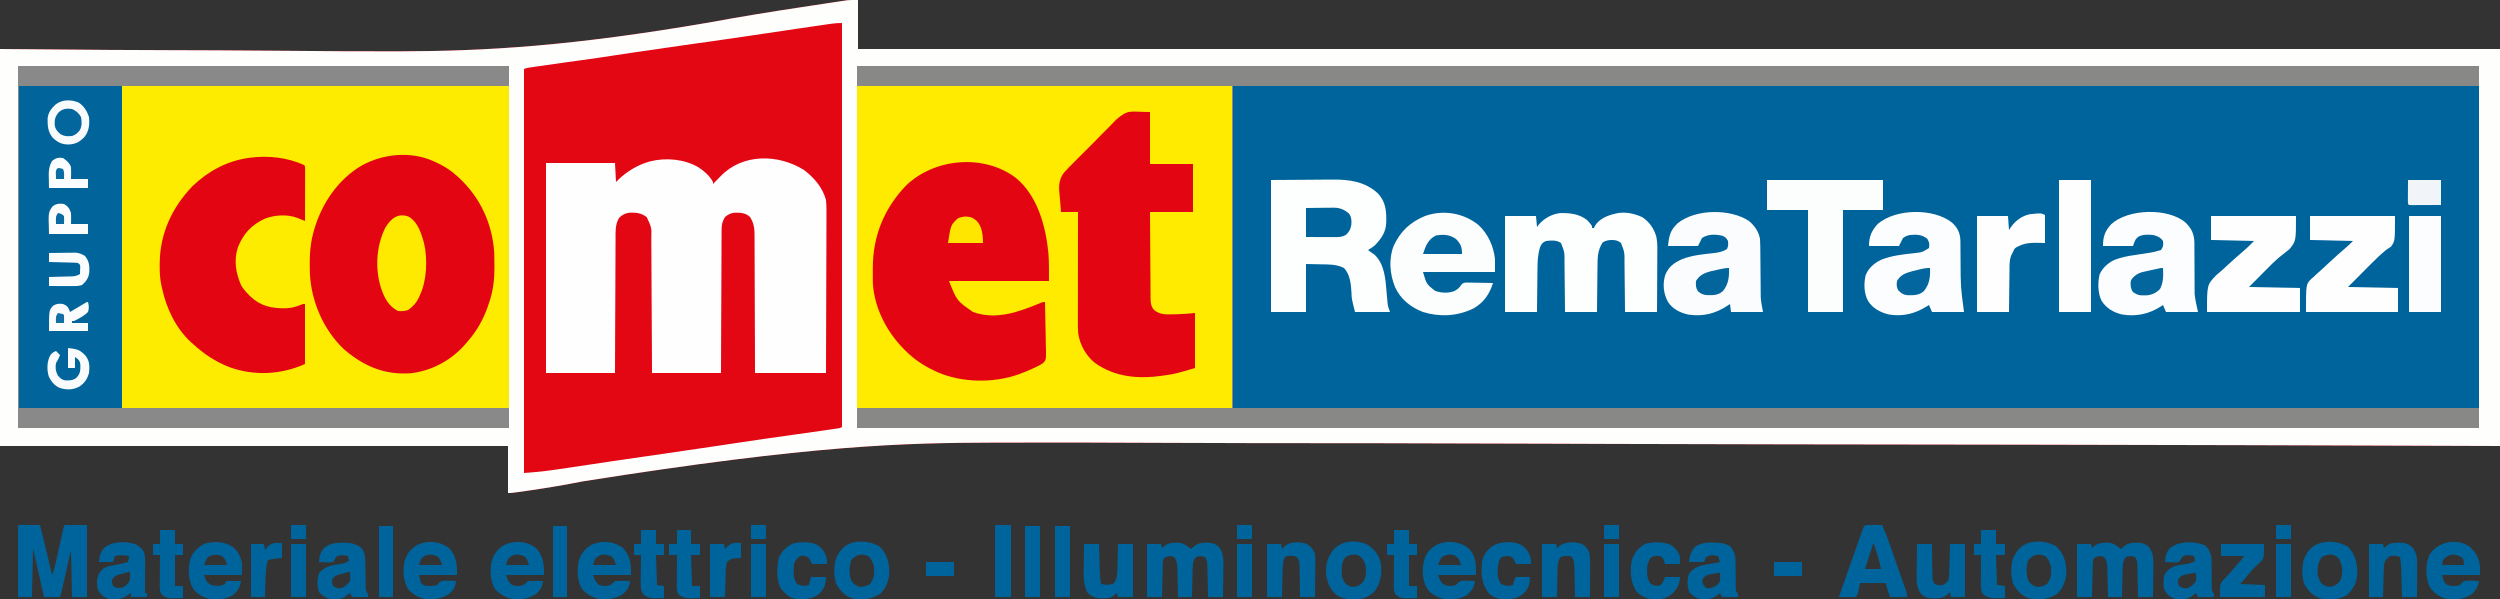<?xml version="1.0" encoding="UTF-8"?>
<svg version="1.1" xmlns="http://www.w3.org/2000/svg" width="2500" height="599">
<rect width="100%" height="100%" fill="#333333" stroke="none"/>
<path d="M0 0 C0 16.17 0 32.34 0 49 C541.86 49 1083.72 49 1642 49 C1642 180.01 1642 311.02 1642 446 C1592.235 445.831 1542.471 445.663 1491.198 445.489 C1444.332 445.338 1444.332 445.338 1397.466 445.196 C1394.37 445.187 1391.274 445.178 1388.178 445.168 C1315.576 444.955 1242.974 444.795 1170.372 444.677 C1168.006 444.673 1165.64 444.669 1163.274 444.665 C1113.56 444.584 1063.847 444.511 1014.134 444.447 C989.144 444.414 964.154 444.38 939.163 444.345 C935.395 444.34 931.626 444.335 927.858 444.329 C870.149 444.248 812.44 444.136 754.732 443.927 C752.885 443.921 752.885 443.921 751.001 443.914 C731.163 443.842 711.325 443.767 691.487 443.692 C634.017 443.475 576.547 443.279 519.076 443.216 C517.883 443.215 516.689 443.214 515.459 443.212 C489.191 443.184 462.923 443.165 436.655 443.157 C426.069 443.153 415.484 443.148 404.898 443.142 C403.161 443.142 403.161 443.142 401.388 443.141 C366.941 443.123 332.494 443.007 298.047 442.816 C245.081 442.523 192.117 442.391 139.151 442.594 C137.62 442.6 137.62 442.6 136.057 442.606 C46.536 442.945 -42.365 444.498 -275.396 481.406 C-292.471 484.776 -309.575 487.692 -326.796 490.203 C-327.88 490.362 -328.964 490.521 -330.082 490.685 C-345.999 493 -345.999 493 -350 493 C-350 477.49 -350 461.98 -350 446 C-517.64 446 -685.28 446 -858 446 C-858 314.99 -858 183.98 -858 49 C-821.9 49.299 -785.8 49.598 -748.605 49.906 C-726.636 50.018 -704.668 50.126 -682.699 50.194 C-669.731 50.234 -656.763 50.276 -643.795 50.322 C-642.229 50.328 -640.663 50.333 -639.097 50.339 C-616.912 50.417 -594.73 50.57 -572.547 50.796 C-535.504 51.173 -498.463 51.409 -461.418 51.344 C-460.321 51.342 -460.321 51.342 -459.202 51.34 C-370.998 51.18 -285.315 45.956 -148.259 22.383 C-118.469 16.856 -88.599 12.026 -58.643 7.486 C-55.115 6.951 -51.587 6.413 -48.06 5.874 C-42.544 5.032 -37.026 4.198 -31.508 3.371 C-29.477 3.066 -27.446 2.759 -25.415 2.451 C-22.626 2.028 -19.836 1.614 -17.046 1.201 C-16.242 1.078 -15.437 0.955 -14.608 0.828 C-13.85 0.718 -13.093 0.608 -12.312 0.494 C-11.668 0.398 -11.024 0.302 -10.36 0.203 C-6.919 -0.093 -3.454 0 0 0 Z " fill="#E30613" transform="translate(858,0)"/>
<path d="M0 0 C535.26 0 1070.52 0 1622 0 C1622 119.46 1622 238.92 1622 362 C1086.74 362 551.48 362 0 362 C0 355.4 0 348.8 0 342 C123.75 342 247.5 342 375 342 C375 235.74 375 129.48 375 20 C251.25 20 127.5 20 0 20 C0 13.4 0 6.8 0 0 Z " fill="#00649C" transform="translate(857,66)"/>
<path d="M0 0 C162.03 0 324.06 0 491 0 C491 119.46 491 238.92 491 362 C328.97 362 166.94 362 0 362 C0 242.54 0 123.08 0 0 Z " fill="#FEEC00" transform="translate(18,66)"/>
<path d="M0 0 C123.75 0 247.5 0 375 0 C375 106.26 375 212.52 375 322 C251.25 322 127.5 322 0 322 C0 215.74 0 109.48 0 0 Z " fill="#FEEB00" transform="translate(857,86)"/>
<path d="M0 0 C0 16.17 0 32.34 0 49 C541.86 49 1083.72 49 1642 49 C1642 180.01 1642 311.02 1642 446 C1592.235 445.831 1542.471 445.663 1491.198 445.489 C1444.332 445.338 1444.332 445.338 1397.466 445.196 C1394.37 445.187 1391.274 445.178 1388.178 445.168 C1315.576 444.955 1242.974 444.795 1170.372 444.677 C1168.006 444.673 1165.64 444.669 1163.274 444.665 C1113.56 444.584 1063.847 444.511 1014.134 444.447 C989.144 444.414 964.154 444.38 939.163 444.345 C935.395 444.34 931.626 444.335 927.858 444.329 C870.149 444.248 812.44 444.136 754.732 443.927 C752.885 443.921 752.885 443.921 751.001 443.914 C731.163 443.842 711.325 443.767 691.487 443.692 C634.017 443.475 576.547 443.279 519.076 443.216 C517.883 443.215 516.689 443.214 515.459 443.212 C489.191 443.184 462.923 443.165 436.655 443.157 C426.069 443.153 415.484 443.148 404.898 443.142 C403.161 443.142 403.161 443.142 401.388 443.141 C366.941 443.123 332.494 443.007 298.047 442.816 C245.081 442.523 192.117 442.391 139.151 442.594 C137.62 442.6 137.62 442.6 136.057 442.606 C46.536 442.945 -42.365 444.498 -275.396 481.406 C-292.471 484.776 -309.575 487.692 -326.796 490.203 C-327.88 490.362 -328.964 490.521 -330.082 490.685 C-345.999 493 -345.999 493 -350 493 C-350 477.49 -350 461.98 -350 446 C-517.64 446 -685.28 446 -858 446 C-858 314.99 -858 183.98 -858 49 C-821.9 49.299 -785.8 49.598 -748.605 49.906 C-726.636 50.018 -704.668 50.126 -682.699 50.194 C-669.731 50.234 -656.763 50.276 -643.795 50.322 C-642.229 50.328 -640.663 50.333 -639.097 50.339 C-616.912 50.417 -594.73 50.57 -572.547 50.796 C-535.504 51.173 -498.463 51.409 -461.418 51.344 C-460.321 51.342 -460.321 51.342 -459.202 51.34 C-370.998 51.18 -285.315 45.956 -148.259 22.383 C-118.469 16.856 -88.599 12.026 -58.643 7.486 C-55.115 6.951 -51.587 6.413 -48.06 5.874 C-42.544 5.032 -37.026 4.198 -31.508 3.371 C-29.477 3.066 -27.446 2.759 -25.415 2.451 C-22.626 2.028 -19.836 1.614 -17.046 1.201 C-16.242 1.078 -15.437 0.955 -14.608 0.828 C-13.85 0.718 -13.093 0.608 -12.312 0.494 C-11.668 0.398 -11.024 0.302 -10.36 0.203 C-6.919 -0.093 -3.454 0 0 0 Z M-27.378 23.839 C-28.652 24.023 -29.927 24.207 -31.24 24.396 C-32.634 24.601 -34.028 24.807 -35.422 25.012 C-36.883 25.224 -38.343 25.436 -39.804 25.648 C-42.885 26.096 -45.965 26.546 -49.044 26.998 C-52.884 27.561 -56.723 28.12 -60.563 28.678 C-76.11 30.938 -91.649 33.241 -107.18 35.609 C-119.878 37.546 -132.588 39.384 -145.313 41.14 C-150.667 41.879 -156.019 42.625 -161.371 43.371 C-162.918 43.587 -162.918 43.587 -164.496 43.807 C-173.159 45.017 -181.814 46.279 -190.464 47.58 C-196.547 48.493 -202.633 49.381 -208.723 50.246 C-209.489 50.355 -210.256 50.464 -211.046 50.576 C-214.785 51.107 -218.524 51.636 -222.263 52.163 C-229.531 53.19 -236.785 54.274 -244.031 55.438 C-254.423 57.101 -264.842 58.549 -275.266 59.99 C-280.763 60.75 -286.258 61.518 -291.754 62.285 C-292.822 62.434 -293.889 62.583 -294.99 62.737 C-303.476 63.923 -311.959 65.129 -320.438 66.375 C-321.506 66.53 -322.575 66.686 -323.676 66.845 C-324.627 66.987 -325.578 67.128 -326.559 67.273 C-327.356 67.391 -328.153 67.509 -328.974 67.63 C-331.193 67.986 -331.193 67.986 -334 69 C-334 202.32 -334 335.64 -334 473 C-324.686 472.335 -315.608 471.526 -306.395 470.203 C-305.146 470.027 -303.897 469.851 -302.61 469.67 C-290.521 467.957 -278.448 466.144 -266.377 464.31 C-259.86 463.321 -253.342 462.338 -246.824 461.359 C-246.16 461.26 -245.496 461.16 -244.812 461.057 C-230.885 458.967 -216.944 456.974 -203 455 C-183.194 452.195 -163.405 449.292 -143.625 446.312 C-142.349 446.12 -141.073 445.928 -139.758 445.73 C-134.82 444.986 -129.882 444.242 -124.944 443.497 C-104.32 440.388 -83.689 437.35 -63.024 434.525 C-53.887 433.271 -44.756 431.978 -35.629 430.649 C-34.093 430.426 -32.557 430.204 -31.021 429.983 C-28.884 429.676 -26.749 429.364 -24.613 429.051 C-23.384 428.872 -22.155 428.693 -20.888 428.509 C-18.07 428.154 -18.07 428.154 -16 427 C-16 293.68 -16 160.36 -16 23 C-19.993 23 -23.457 23.267 -27.378 23.839 Z M-840 66 C-840 185.46 -840 304.92 -840 428 C-677.97 428 -515.94 428 -349 428 C-349 308.54 -349 189.08 -349 66 C-511.03 66 -673.06 66 -840 66 Z M-1 66 C-1 185.46 -1 304.92 -1 428 C534.26 428 1069.52 428 1621 428 C1621 308.54 1621 189.08 1621 66 C1085.74 66 550.48 66 -1 66 Z " fill="#FEFEFD" transform="translate(858,0)"/>
<path d="M0 0 C535.26 0 1070.52 0 1622 0 C1622 6.6 1622 13.2 1622 20 C1210.82 20 799.64 20 376 20 C376 126.26 376 232.52 376 342 C787.18 342 1198.36 342 1622 342 C1622 348.6 1622 355.2 1622 362 C1086.74 362 551.48 362 0 362 C0 355.4 0 348.8 0 342 C123.75 342 247.5 342 375 342 C375 235.74 375 129.48 375 20 C251.25 20 127.5 20 0 20 C0 13.4 0 6.8 0 0 Z " fill="#888887" transform="translate(857,66)"/>
<path d="M0 0 C162.03 0 324.06 0 491 0 C491 6.6 491 13.2 491 20 C363.29 20 235.58 20 104 20 C104 126.26 104 232.52 104 342 C231.71 342 359.42 342 491 342 C491 348.6 491 355.2 491 362 C328.97 362 166.94 362 0 362 C0 242.54 0 123.08 0 0 Z " fill="#01659C" transform="translate(18,66)"/>
<path d="M0 0 C10.188 7.713 18.584 17.502 22 30 C22.561 35.677 22.507 41.317 22.454 47.016 C22.453 48.722 22.454 50.428 22.456 52.134 C22.457 56.739 22.434 61.343 22.406 65.948 C22.38 70.77 22.378 75.592 22.373 80.414 C22.361 89.533 22.328 98.652 22.288 107.771 C22.243 118.158 22.221 128.545 22.201 138.932 C22.16 160.288 22.086 181.644 22 203 C-1.43 203 -24.86 203 -49 203 C-49.026 192.409 -49.052 181.818 -49.078 170.906 C-49.103 164.198 -49.129 157.49 -49.16 150.781 C-49.209 140.133 -49.253 129.484 -49.271 118.836 C-49.284 111.08 -49.311 103.325 -49.355 95.57 C-49.377 91.465 -49.393 87.36 -49.392 83.255 C-49.391 79.387 -49.409 75.52 -49.441 71.652 C-49.45 70.237 -49.451 68.821 -49.446 67.405 C-49.419 59.522 -49.644 53.698 -54 47 C-58.396 42.741 -63.588 42.645 -69.461 42.723 C-73.605 43.175 -75.692 44.435 -79 47 C-81.587 51.266 -82.378 54.457 -82.399 59.416 C-82.411 60.686 -82.424 61.957 -82.437 63.266 C-82.436 64.661 -82.434 66.056 -82.432 67.451 C-82.441 68.929 -82.452 70.408 -82.463 71.887 C-82.491 75.89 -82.5 79.894 -82.506 83.898 C-82.516 88.086 -82.542 92.274 -82.566 96.462 C-82.61 104.388 -82.638 112.314 -82.661 120.24 C-82.694 130.953 -82.749 141.667 -82.803 152.38 C-82.888 169.254 -82.941 186.127 -83 203 C-105.77 203 -128.54 203 -152 203 C-152.049 192.542 -152.098 182.084 -152.148 171.309 C-152.184 164.687 -152.22 158.065 -152.258 151.443 C-152.318 140.931 -152.377 130.419 -152.422 119.906 C-152.455 112.25 -152.495 104.594 -152.543 96.937 C-152.568 92.885 -152.59 88.832 -152.603 84.779 C-152.616 80.961 -152.638 77.144 -152.667 73.326 C-152.676 71.928 -152.682 70.53 -152.684 69.131 C-152.382 57.42 -152.382 57.42 -157.25 47.188 C-162.497 43.013 -167.693 42.482 -174.242 42.625 C-178.578 43.215 -182.005 44.786 -185 48 C-188.933 54.767 -188.442 61.745 -188.432 69.381 C-188.441 70.84 -188.452 72.299 -188.463 73.758 C-188.491 77.704 -188.5 81.649 -188.506 85.595 C-188.516 89.725 -188.542 93.854 -188.566 97.983 C-188.61 105.796 -188.638 113.608 -188.661 121.421 C-188.694 131.983 -188.749 142.545 -188.803 153.107 C-188.888 169.738 -188.941 186.369 -189 203 C-211.77 203 -234.54 203 -258 203 C-258 133.7 -258 64.4 -258 -7 C-235.23 -7 -212.46 -7 -189 -7 C-188.505 2.405 -188.505 2.405 -188 12 C-186.639 10.68 -185.278 9.36 -183.875 8 C-175.899 0.817 -166.314 -4.906 -156 -8 C-155.328 -8.202 -154.657 -8.405 -153.965 -8.613 C-138.095 -12.615 -119.614 -10.979 -105.508 -2.672 C-99.505 1.33 -94.536 5.664 -91 12 C-91 12.66 -91 13.32 -91 14 C-88.527 11.548 -86.081 9.087 -83.711 6.535 C-61.878 -16.576 -25.966 -16.283 0 0 Z " fill="#FEFEFE" transform="translate(804,170)"/>
<path d="M0 0 C0.61 0.262 1.219 0.525 1.848 0.795 C10.146 4.407 17.315 8.887 24 15 C24.504 15.456 25.008 15.912 25.527 16.382 C47.093 36.134 59.451 62.687 61.239 91.91 C61.4 96.127 61.438 100.342 61.438 104.562 C61.439 105.307 61.44 106.052 61.442 106.819 C61.423 119.153 60.123 130.3 56 142 C55.616 143.176 55.232 144.351 54.836 145.562 C50.346 158.269 43.906 169.887 35 180 C34.325 180.819 33.649 181.637 32.953 182.48 C19.044 198.852 -0.957 209.906 -22.459 212.271 C-48.559 214.097 -69.563 205.063 -89.008 188.266 C-109.589 168.929 -121.955 140.006 -123.124 112.025 C-123.46 98.698 -123.401 85.945 -120 73 C-119.722 71.913 -119.443 70.827 -119.156 69.707 C-111.636 43.095 -95.183 18.315 -70.917 4.31 C-49.77 -7.248 -22.341 -9.963 0 0 Z " fill="#E30612" transform="translate(433,161)"/>
<path d="M0 0 C21.431 17.741 29.611 47.716 32.336 74.273 C33.152 83.912 33 93.256 33 103 C0 103 -33 103 -67 103 C-59.138 122.858 -59.138 122.858 -43 134 C-19.804 142.448 3.122 133.797 24.875 124.812 C27 124 27 124 29 124 C29.209 131.588 29.369 139.176 29.466 146.767 C29.513 150.292 29.577 153.816 29.679 157.34 C29.796 161.396 29.839 165.45 29.879 169.508 C29.925 170.767 29.972 172.027 30.02 173.325 C30.025 181.886 30.025 181.886 27.064 185.105 C24.763 186.669 22.542 187.876 20 189 C19.375 189.314 18.75 189.628 18.106 189.951 C14.178 191.861 10.063 193.401 6 195 C5.229 195.309 4.458 195.619 3.664 195.938 C-22.072 205.404 -53.914 204.926 -79 194 C-89.352 189.211 -98.606 183.816 -107 176 C-107.488 175.553 -107.976 175.106 -108.479 174.645 C-127.736 156.865 -141.829 131.169 -143.173 104.581 C-143.232 100.885 -143.224 97.196 -143.188 93.5 C-143.187 92.259 -143.186 91.017 -143.186 89.738 C-143.035 58.013 -132.166 31.082 -110.375 7.938 C-81.825 -19.955 -32.095 -24.424 0 0 Z " fill="#E30612" transform="translate(1016,178)"/>
<path d="M0 0 C0 17.16 0 34.32 0 52 C14.19 52 28.38 52 43 52 C43 67.84 43 83.68 43 100 C28.81 100 14.62 100 0 100 C0.091 116.407 0.091 116.407 0.209 132.814 C0.263 139.506 0.314 146.197 0.346 152.889 C0.372 158.284 0.413 163.678 0.463 169.073 C0.48 171.131 0.491 173.19 0.498 175.248 C0.507 178.131 0.535 181.013 0.568 183.895 C0.566 184.747 0.565 185.599 0.563 186.476 C0.637 191.137 0.98 194.22 4 198 C10.018 202.679 15.386 202.519 22.812 202.312 C24.356 202.298 24.356 202.298 25.932 202.283 C32.384 202.189 38.531 201.647 45 201 C45 219.15 45 237.3 45 256 C25.031 261.873 25.031 261.873 15.062 263.312 C13.397 263.557 13.397 263.557 11.698 263.807 C-11.88 267.064 -35.006 265.118 -55 251 C-64.01 243.727 -70.294 232.633 -71.811 221.144 C-72.217 216.534 -72.129 211.906 -72.114 207.281 C-72.114 206.12 -72.114 204.958 -72.114 203.761 C-72.113 199.936 -72.106 196.111 -72.098 192.285 C-72.096 189.627 -72.094 186.969 -72.093 184.311 C-72.09 178.039 -72.082 171.767 -72.072 165.495 C-72.061 158.351 -72.055 151.208 -72.05 144.064 C-72.04 129.376 -72.022 114.688 -72 100 C-77.61 100 -83.22 100 -89 100 C-89.346 96.37 -89.63 92.765 -89.843 89.127 C-89.95 87.673 -90.092 86.221 -90.262 84.774 C-91.32 75.79 -91.714 68.027 -85.972 60.592 C-82.856 57.023 -79.545 53.695 -76.152 50.391 C-74.703 48.92 -73.256 47.446 -71.811 45.97 C-68.785 42.901 -65.726 39.872 -62.638 36.866 C-58.714 33.039 -54.894 29.123 -51.096 25.171 C-48.131 22.111 -45.114 19.107 -42.078 16.117 C-40.648 14.695 -39.234 13.255 -37.84 11.797 C-37.174 11.106 -36.507 10.414 -35.821 9.702 C-35.248 9.096 -34.674 8.491 -34.084 7.866 C-21.429 -3.214 -19.833 0 0 0 Z " fill="#E30612" transform="translate(1150,112)"/>
<path d="M0 0 C1 1 1 1 1.12 3.208 C1.118 4.183 1.116 5.158 1.114 6.162 C1.113 7.263 1.113 8.364 1.113 9.499 C1.108 10.697 1.103 11.895 1.098 13.129 C1.096 14.958 1.096 14.958 1.093 16.824 C1.088 20.737 1.075 24.65 1.062 28.562 C1.057 31.208 1.053 33.853 1.049 36.498 C1.038 42.999 1.021 49.499 1 56 C0.315 55.72 -0.37 55.439 -1.076 55.151 C-2.425 54.604 -2.425 54.604 -3.801 54.046 C-5.138 53.501 -5.138 53.501 -6.502 52.946 C-16.652 49.101 -29.15 49.839 -39.152 53.676 C-52.63 59.943 -60.304 68.334 -66 82 C-70.337 95.07 -68.298 107.632 -63 120 C-61.017 123.435 -58.788 126.189 -56 129 C-55.319 129.706 -54.639 130.413 -53.938 131.141 C-43.388 141.313 -32.2 143.453 -18.137 143.301 C-11.852 143.076 -6.799 141.397 -1 139 C-0.34 139 0.32 139 1 139 C1 158.8 1 178.6 1 199 C-23.206 209.758 -49.972 211.162 -75.03 201.98 C-88.88 196.499 -100.073 188.96 -111 179 C-111.654 178.429 -112.307 177.858 -112.98 177.27 C-128.256 163.155 -137.78 143.095 -142 123 C-142.262 121.895 -142.262 121.895 -142.529 120.768 C-144.02 114.124 -144.349 107.735 -144.312 100.938 C-144.307 99.841 -144.301 98.744 -144.295 97.614 C-143.859 68.096 -131.853 42.397 -111.562 21.188 C-96.033 6.319 -77.357 -3.882 -56 -7 C-54.877 -7.166 -54.877 -7.166 -53.73 -7.336 C-35.523 -9.57 -16.843 -7.633 0 0 Z " fill="#E30612" transform="translate(304,165)"/>
<path d="M0 0 C162.03 0 324.06 0 491 0 C491 6.6 491 13.2 491 20 C329.3 20 167.6 20 1 20 C1 126.26 1 232.52 1 342 C162.7 342 324.4 342 491 342 C491 348.6 491 355.2 491 362 C328.97 362 166.94 362 0 362 C0 242.54 0 123.08 0 0 Z " fill="#898989" transform="translate(18,66)"/>
<path d="M0 0 C12.375 -0.083 24.75 -0.165 37.5 -0.25 C41.374 -0.286 45.249 -0.323 49.24 -0.36 C54.056 -0.378 54.056 -0.378 56.326 -0.382 C57.876 -0.388 59.427 -0.402 60.977 -0.422 C77.902 -0.636 93.918 1.4 106.875 13.375 C114.864 21.854 115.458 31.167 115.266 42.25 C114.875 52.073 110.875 57.765 104.316 64.871 C102.013 66.988 99.736 68.499 97 70 C97.557 70.412 98.114 70.825 98.688 71.25 C99.451 71.828 100.214 72.405 101 73 C101.804 73.536 102.609 74.073 103.438 74.625 C113.559 84.005 114.45 98.904 115.562 111.812 C115.787 114.361 116.017 116.909 116.254 119.457 C116.35 120.571 116.446 121.684 116.545 122.831 C116.981 126.537 116.981 126.537 119 132 C107.45 132 95.9 132 84 132 C80.667 118.667 80.667 118.667 80.5 113 C80.017 104.437 79.155 94.487 73 88 C65.47 84.184 57.802 84.451 49.5 84.312 C44.715 84.209 39.93 84.106 35 84 C35 99.84 35 115.68 35 132 C23.45 132 11.9 132 0 132 C0 88.44 0 44.88 0 0 Z " fill="#FDFEFE" transform="translate(1271,180)"/>
<path d="M0 0 C1.996 1.921 3.413 3.696 5 6 C5 6.66 5 7.32 5 8 C5.66 8 6.32 8 7 8 C7.246 7.413 7.492 6.827 7.746 6.223 C11.277 -0.036 18.274 -3.569 24.957 -5.492 C25.968 -5.744 25.968 -5.744 27 -6 C27.967 -6.273 27.967 -6.273 28.953 -6.551 C37.862 -8.506 46.777 -6.623 55 -3 C62.46 1.891 66.901 8.352 69.371 16.852 C70.678 23.395 70.362 30.084 70.293 36.727 C70.287 38.327 70.283 39.926 70.28 41.526 C70.269 45.705 70.239 49.884 70.206 54.063 C70.17 59.094 70.156 64.126 70.139 69.157 C70.11 76.771 70.052 84.385 70 92 C59.44 92 48.88 92 38 92 C37.963 87.606 37.925 83.211 37.887 78.684 C37.849 75.167 37.808 71.65 37.764 68.133 C37.72 64.428 37.68 60.723 37.654 57.017 C37.627 53.444 37.587 49.872 37.537 46.299 C37.52 44.94 37.509 43.581 37.502 42.222 C37.557 32.174 37.557 32.174 34 23 C30.32 20.128 27.398 19.803 22.875 20.062 C19.822 20.502 18.183 20.883 15.562 22.562 C10.584 30.328 10.534 37.696 10.488 46.688 C10.461 48.635 10.461 48.635 10.434 50.622 C10.387 54.047 10.357 57.473 10.33 60.899 C10.3 64.406 10.254 67.912 10.209 71.418 C10.122 78.279 10.062 85.139 10 92 C-0.56 92 -11.12 92 -22 92 C-22.037 87.606 -22.075 83.211 -22.113 78.684 C-22.151 75.167 -22.192 71.65 -22.236 68.133 C-22.28 64.428 -22.32 60.723 -22.346 57.017 C-22.373 53.444 -22.413 49.872 -22.463 46.299 C-22.48 44.94 -22.491 43.581 -22.498 42.222 C-22.424 32.166 -22.424 32.166 -26 23 C-30.687 19.876 -35.517 20.436 -41 21 C-44.327 22.494 -45.426 23.633 -46.827 26.971 C-49.156 34.164 -49.471 40.922 -49.512 48.445 C-49.53 49.696 -49.548 50.947 -49.566 52.236 C-49.611 55.527 -49.643 58.818 -49.67 62.11 C-49.7 65.482 -49.746 68.854 -49.791 72.227 C-49.878 78.818 -49.938 85.408 -50 92 C-60.56 92 -71.12 92 -82 92 C-82 60.32 -82 28.64 -82 -4 C-71.77 -4 -61.54 -4 -51 -4 C-50.67 -0.37 -50.34 3.26 -50 7 C-49.444 6.251 -48.889 5.502 -48.316 4.73 C-42.884 -1.673 -35.351 -5.84 -27.023 -6.914 C-17.411 -7.187 -7.724 -6.122 0 0 Z " fill="#FDFEFE" transform="translate(1587,220)"/>
<path d="M0 0 C5.707 4.838 9.697 10.57 11 18 C11.309 22.619 11.325 27.231 11.344 31.859 C11.357 33.213 11.372 34.567 11.388 35.92 C11.436 40.197 11.469 44.473 11.5 48.75 C11.536 53.698 11.578 58.646 11.636 63.594 C11.656 65.556 11.664 67.518 11.672 69.48 C11.686 70.698 11.699 71.916 11.713 73.171 C11.724 74.755 11.724 74.755 11.735 76.371 C12.094 81.292 13.117 86.145 14 91 C3.44 91 -7.12 91 -18 91 C-18.495 87.04 -18.495 87.04 -19 83 C-19.69 83.471 -20.379 83.941 -21.09 84.426 C-33.518 92.66 -46.008 95.859 -60.973 93.539 C-69.077 91.601 -76.225 88.152 -80.938 81.062 C-85.522 72.683 -86.53 63.455 -83.875 54.25 C-80.619 45.91 -75.256 41.965 -67.234 38.277 C-57.231 34.327 -46.667 33.314 -36.046 32.177 C-30.81 31.572 -26.528 30.924 -22 28 C-20.595 25.191 -20.751 23.112 -21 20 C-22.457 17.086 -23.633 16.179 -26.562 14.75 C-33.762 13.179 -40.665 12.946 -47 17 C-48.32 19.64 -49.64 22.28 -51 25 C-60.9 25 -70.8 25 -81 25 C-79.96 14.597 -78.745 9.219 -71.25 2.188 C-53.445 -12.089 -18.875 -12.546 0 0 Z " fill="#FBFCFD" transform="translate(1749,221)"/>
<path d="M0 0 C5.55 5.135 8.049 10.279 8.346 17.833 C8.374 19.966 8.386 22.098 8.387 24.23 C8.407 25.949 8.407 25.949 8.427 27.703 C8.468 31.362 8.489 35.021 8.508 38.68 C8.605 64.158 8.605 64.158 11.945 89.367 C1.385 89.367 -9.175 89.367 -20.055 89.367 C-21.045 87.057 -22.035 84.747 -23.055 82.367 C-23.684 82.766 -24.313 83.164 -24.961 83.574 C-37.048 91.056 -48.744 94.121 -63.027 91.906 C-71.662 89.842 -79.307 85.8 -84.125 78.125 C-88.121 70.569 -88.351 60.955 -86.438 52.707 C-83.579 45.332 -77.867 40.527 -70.867 37.117 C-60.359 32.953 -49.257 31.738 -38.101 30.545 C-29.91 29.679 -29.91 29.679 -23.055 25.367 C-22.544 20.358 -22.544 20.358 -24.805 16.055 C-30.407 11.853 -35.197 11.775 -42.055 12.367 C-45.108 12.932 -46.333 13.59 -49.055 15.367 C-50.375 18.007 -51.695 20.647 -53.055 23.367 C-62.955 23.367 -72.855 23.367 -83.055 23.367 C-83.055 14.109 -80.541 8.024 -74.242 1.223 C-56.311 -13.986 -18.672 -14.838 0 0 Z " fill="#FCFDFE" transform="translate(1952.055,222.633)"/>
<path d="M0 0 C6.068 5.899 8.664 11.369 8.928 19.764 C8.949 22.261 8.955 24.757 8.949 27.254 C8.958 28.6 8.969 29.947 8.982 31.293 C9.019 35.55 9.032 39.806 9.043 44.062 C9.055 48.978 9.077 53.893 9.123 58.809 C9.136 60.753 9.132 62.697 9.128 64.641 C9.138 65.858 9.148 67.076 9.158 68.33 C9.16 69.38 9.162 70.429 9.164 71.51 C9.741 77.584 11.265 83.534 12.543 89.5 C1.983 89.5 -8.577 89.5 -19.457 89.5 C-20.447 87.19 -21.437 84.88 -22.457 82.5 C-23.016 82.887 -23.576 83.273 -24.152 83.672 C-36.317 91.573 -49.594 94.466 -63.91 91.875 C-72.545 89.626 -78.928 85.851 -83.895 78.32 C-87.696 70.48 -87.835 60.393 -85.867 51.977 C-83.153 45.647 -77.334 40.251 -71.131 37.449 C-64.223 34.759 -57.4 33.454 -50.082 32.438 C-47.885 32.107 -45.688 31.774 -43.492 31.438 C-42.452 31.279 -41.412 31.12 -40.34 30.957 C-32.266 29.752 -32.266 29.752 -24.457 27.5 C-22.13 24.009 -21.954 22.608 -22.457 18.5 C-25.165 14.751 -27.998 13.473 -32.457 12.5 C-37.758 11.979 -42.042 11.868 -46.957 14.062 C-50.137 16.851 -50.137 16.851 -52.457 23.5 C-62.357 23.5 -72.257 23.5 -82.457 23.5 C-82.457 14.119 -80.533 8.468 -74.145 1.625 C-57.382 -13.765 -17.486 -14.914 0 0 Z " fill="#FCFDFE" transform="translate(2185.457,222.5)"/>
<path d="M0 0 C9.624 8.704 15.189 21.291 16.641 34.105 C16.641 38.395 16.641 42.685 16.641 47.105 C-7.119 47.105 -30.879 47.105 -55.359 47.105 C-51.845 59.235 -51.845 59.235 -43.359 65.918 C-37.351 68.193 -29.833 68.467 -23.848 66.121 C-20.96 64.392 -18.867 63.002 -17.189 60.037 C-15.359 58.105 -15.359 58.105 -12.265 57.651 C-11.024 57.672 -9.783 57.693 -8.504 57.715 C-7.842 57.721 -7.181 57.726 -6.499 57.732 C-4.389 57.754 -2.281 57.805 -0.172 57.855 C1.26 57.876 2.691 57.894 4.123 57.91 C7.629 57.954 11.135 58.023 14.641 58.105 C11.212 69.237 5.448 77.604 -4.859 83.547 C-20.861 91.339 -38.386 92.334 -55.359 87.105 C-67.734 82.38 -77.847 74.319 -83.359 62.105 C-88.588 49.084 -89.856 33.996 -84.609 20.77 C-77.738 6.125 -68.158 -2.722 -53.359 -8.895 C-35.147 -15.377 -15.016 -12.058 0 0 Z " fill="#FCFDFD" transform="translate(1478.359,224.895)"/>
<path d="M0 0 C38.28 0 76.56 0 116 0 C116 9.9 116 19.8 116 30 C102.8 30 89.6 30 76 30 C76 63.66 76 97.32 76 132 C64.45 132 52.9 132 41 132 C41 98.34 41 64.68 41 30 C27.47 30 13.94 30 0 30 C0 20.1 0 10.2 0 0 Z " fill="#FCFDFD" transform="translate(1767,180)"/>
<path d="M0 0 C28.05 0 56.1 0 85 0 C85 25 85 25 78.5 33.125 C76.665 34.635 74.828 36.145 72.922 37.563 C64.544 43.827 57.349 51.534 50 58.938 C46.04 62.918 42.08 66.899 38 71 C54.83 71.33 71.66 71.66 89 72 C89 79.92 89 87.84 89 96 C58.31 96 27.62 96 -4 96 C-4 68.755 -4 68.755 5.281 59.164 C5.96 58.587 6.64 58.009 7.34 57.414 C8.488 56.417 8.488 56.417 9.66 55.399 C10.432 54.731 11.204 54.063 12 53.375 C13.528 51.964 15.05 50.548 16.566 49.125 C21.307 44.714 26.162 40.446 31.066 36.219 C31.746 35.63 32.425 35.042 33.125 34.436 C33.726 33.919 34.326 33.403 34.945 32.87 C37.721 30.343 40.346 27.654 43 25 C28.81 24.67 14.62 24.34 0 24 C0 16.08 0 8.16 0 0 Z " fill="#FEFEFE" transform="translate(2211,216)"/>
<path d="M0 0 C28.05 0 56.1 0 85 0 C85 25 85 25 81 30.625 C79.362 31.791 77.69 32.91 76 34 C70.596 38.45 65.582 43.279 60.656 48.246 C60.075 48.829 59.493 49.411 58.894 50.012 C56.76 52.151 54.63 54.294 52.5 56.438 C47.715 61.243 42.93 66.049 38 71 C62.75 71.495 62.75 71.495 88 72 C88 79.92 88 87.84 88 96 C57.64 96 27.28 96 -4 96 C-4 68.152 -4 68.152 1.284 62.858 C2.046 62.222 2.808 61.585 3.594 60.93 C4.374 60.183 5.154 59.436 5.958 58.666 C8.419 56.336 10.952 54.109 13.5 51.875 C15.172 50.32 16.839 48.759 18.5 47.191 C24.949 41.154 31.586 35.339 38.261 29.554 C39.895 28.094 41.451 26.549 43 25 C28.81 24.67 14.62 24.34 0 24 C0 16.08 0 8.16 0 0 Z " fill="#FEFEFE" transform="translate(2310,216)"/>
<path d="M0 0 C10.56 0 21.12 0 32 0 C32 43.56 32 87.12 32 132 C21.44 132 10.88 132 0 132 C0 88.44 0 44.88 0 0 Z " fill="#FEFEFE" transform="translate(2059,180)"/>
<path d="M0 0 C0 9.24 0 18.48 0 28 C-2.619 27.938 -5.239 27.876 -7.938 27.812 C-14.447 27.748 -20.045 28.121 -26 31 C-27.071 31.493 -27.071 31.493 -28.164 31.996 C-30.598 33.327 -30.961 34.437 -32 37 C-32.504 37.949 -33.008 38.899 -33.527 39.877 C-35.775 45.148 -35.48 50.633 -35.512 56.277 C-35.53 57.444 -35.548 58.61 -35.566 59.812 C-35.62 63.521 -35.654 67.229 -35.688 70.938 C-35.721 73.459 -35.755 75.98 -35.791 78.502 C-35.878 84.668 -35.938 90.833 -36 97 C-46.56 97 -57.12 97 -68 97 C-68 65.32 -68 33.64 -68 1 C-57.77 1 -47.54 1 -37 1 C-36.505 7.93 -36.505 7.93 -36 15 C-35.196 13.804 -34.391 12.607 -33.562 11.375 C-28.932 5.23 -22.821 0.762 -15.188 -0.762 C-3.968 -1.984 -3.968 -1.984 0 0 Z " fill="#FEFEFE" transform="translate(2045,215)"/>
<path d="M0 0 C7.26 0 14.52 0 22 0 C26.21 16.623 30.293 33.257 34 50 C36.21 45.156 37.21 40.094 38.348 34.922 C38.564 33.955 38.781 32.988 39.005 31.991 C39.694 28.912 40.379 25.831 41.062 22.75 C41.75 19.655 42.438 16.56 43.131 13.466 C43.562 11.543 43.99 9.619 44.413 7.694 C44.704 6.396 44.704 6.396 45 5.073 C45.17 4.309 45.339 3.545 45.514 2.757 C46 1 46 1 47 0 C54.26 0 61.52 0 69 0 C69 23.76 69 47.52 69 72 C64.05 72 59.1 72 54 72 C53.67 56.49 53.34 40.98 53 25 C49.752 39.345 49.752 39.345 46.508 53.691 C46.101 55.488 45.693 57.285 45.285 59.082 C44.969 60.484 44.969 60.484 44.646 61.914 C44.443 62.807 44.241 63.7 44.031 64.62 C43.856 65.395 43.681 66.17 43.5 66.969 C43.082 68.668 42.553 70.34 42 72 C36.72 72 31.44 72 26 72 C20.555 47.745 20.555 47.745 15 23 C14.67 39.17 14.34 55.34 14 72 C9.38 72 4.76 72 0 72 C0 48.24 0 24.48 0 0 Z " fill="#00649C" transform="translate(18,525)"/>
<path d="M0 0 C8.899 5.481 12.392 16.687 15.02 26.215 C18.75 42.059 17.894 63.442 11.02 78.215 C10.624 79.117 10.228 80.02 9.82 80.949 C7.266 86.143 3.855 90.007 -0.98 93.215 C-4.6 94.421 -7.173 94.538 -10.98 94.215 C-20.501 89.357 -24.69 80.983 -27.98 71.215 C-34.08 51.769 -32.754 29.322 -23.73 11.027 C-18.343 1.9 -10.972 -4.35 0 0 Z " fill="#FEEA00" transform="translate(408.98,216.785)"/>
<path d="M0 0 C10.56 0 21.12 0 32 0 C32 31.68 32 63.36 32 96 C21.44 96 10.88 96 0 96 C0 64.32 0 32.64 0 0 Z " fill="#FCFDFE" transform="translate(2409,216)"/>
<path d="M0 0 C1.543 -0.039 1.543 -0.039 3.117 -0.078 C8.027 0.457 11.315 3.287 15.125 6.25 C16.517 5.043 16.517 5.043 17.938 3.812 C22.586 -0.216 27.161 -0.099 33.109 -0.02 C37.662 0.387 39.59 1.304 43.125 4.25 C47.16 9.997 47.677 15.368 47.516 22.219 C47.51 23.14 47.504 24.061 47.498 25.009 C47.476 27.923 47.426 30.836 47.375 33.75 C47.355 35.737 47.337 37.724 47.32 39.711 C47.276 44.558 47.208 49.404 47.125 54.25 C42.175 54.25 37.225 54.25 32.125 54.25 C32.095 52.592 32.095 52.592 32.065 50.901 C31.989 46.803 31.9 42.705 31.808 38.607 C31.769 36.833 31.734 35.059 31.703 33.284 C31.657 30.735 31.599 28.186 31.539 25.637 C31.528 24.843 31.516 24.049 31.504 23.231 C31.401 19.407 31.294 17.504 29.125 14.25 C26.067 13.386 23.957 13.019 20.875 13.875 C18.465 15.768 18.048 17.32 17.125 20.25 C16.894 22.922 16.754 25.502 16.711 28.176 C16.692 28.923 16.672 29.671 16.652 30.441 C16.593 32.815 16.546 35.189 16.5 37.562 C16.462 39.178 16.423 40.793 16.383 42.408 C16.287 46.355 16.203 50.303 16.125 54.25 C11.505 54.25 6.885 54.25 2.125 54.25 C2.105 53.246 2.085 52.242 2.065 51.208 C1.989 47.471 1.9 43.735 1.808 39.998 C1.769 38.383 1.735 36.769 1.703 35.154 C1.657 32.827 1.599 30.502 1.539 28.176 C1.528 27.458 1.516 26.74 1.504 26 C1.388 22.019 1.009 18.789 -0.875 15.25 C-3.083 13.65 -3.083 13.65 -5.875 13.25 C-9.109 13.883 -9.109 13.883 -11.875 15.25 C-13.485 18.469 -13.117 21.998 -13.191 25.539 C-13.212 26.357 -13.233 27.176 -13.254 28.019 C-13.32 30.638 -13.379 33.256 -13.438 35.875 C-13.481 37.648 -13.524 39.422 -13.568 41.195 C-13.676 45.547 -13.777 49.898 -13.875 54.25 C-18.825 54.25 -23.775 54.25 -28.875 54.25 C-28.875 36.76 -28.875 19.27 -28.875 1.25 C-24.255 1.25 -19.635 1.25 -14.875 1.25 C-14.545 2.57 -14.215 3.89 -13.875 5.25 C-13.112 4.611 -12.349 3.971 -11.562 3.312 C-7.677 0.331 -4.778 0.071 0 0 Z " fill="#00649C" transform="translate(2105.875,542.75)"/>
<path d="M0 0 C1.543 -0.039 1.543 -0.039 3.117 -0.078 C8.027 0.457 11.315 3.287 15.125 6.25 C16.517 5.043 16.517 5.043 17.938 3.812 C22.586 -0.216 27.161 -0.099 33.109 -0.02 C37.662 0.387 39.59 1.304 43.125 4.25 C47.16 9.997 47.677 15.368 47.516 22.219 C47.51 23.14 47.504 24.061 47.498 25.009 C47.476 27.923 47.426 30.836 47.375 33.75 C47.355 35.737 47.337 37.724 47.32 39.711 C47.276 44.558 47.208 49.404 47.125 54.25 C42.175 54.25 37.225 54.25 32.125 54.25 C32.095 52.592 32.095 52.592 32.065 50.901 C31.989 46.803 31.9 42.705 31.808 38.607 C31.769 36.833 31.734 35.059 31.703 33.284 C31.657 30.735 31.599 28.186 31.539 25.637 C31.528 24.843 31.516 24.049 31.504 23.231 C31.401 19.407 31.294 17.504 29.125 14.25 C26.067 13.386 23.957 13.019 20.875 13.875 C18.465 15.768 18.048 17.32 17.125 20.25 C16.894 22.922 16.754 25.502 16.711 28.176 C16.692 28.923 16.672 29.671 16.652 30.441 C16.593 32.815 16.546 35.189 16.5 37.562 C16.462 39.178 16.423 40.793 16.383 42.408 C16.287 46.355 16.203 50.303 16.125 54.25 C11.505 54.25 6.885 54.25 2.125 54.25 C2.105 53.246 2.085 52.242 2.065 51.208 C1.989 47.471 1.9 43.735 1.808 39.998 C1.769 38.383 1.735 36.769 1.703 35.154 C1.657 32.827 1.599 30.502 1.539 28.176 C1.528 27.458 1.516 26.74 1.504 26 C1.388 22.019 1.009 18.789 -0.875 15.25 C-3.083 13.65 -3.083 13.65 -5.875 13.25 C-9.109 13.883 -9.109 13.883 -11.875 15.25 C-13.485 18.469 -13.117 21.998 -13.191 25.539 C-13.212 26.357 -13.233 27.176 -13.254 28.019 C-13.32 30.638 -13.379 33.256 -13.438 35.875 C-13.481 37.648 -13.524 39.422 -13.568 41.195 C-13.676 45.547 -13.777 49.898 -13.875 54.25 C-18.825 54.25 -23.775 54.25 -28.875 54.25 C-28.875 36.76 -28.875 19.27 -28.875 1.25 C-24.255 1.25 -19.635 1.25 -14.875 1.25 C-14.545 2.57 -14.215 3.89 -13.875 5.25 C-13.112 4.611 -12.349 3.971 -11.562 3.312 C-7.677 0.331 -4.778 0.071 0 0 Z " fill="#00649C" transform="translate(1175.875,542.75)"/>
<path d="M0 0 C1.582 0.007 3.164 0.019 4.746 0.035 C5.552 0.04 6.359 0.044 7.189 0.049 C9.188 0.061 11.186 0.079 13.184 0.098 C16.705 7.546 19.456 15.224 22.168 22.996 C22.633 24.321 23.098 25.646 23.563 26.972 C24.531 29.729 25.495 32.487 26.458 35.247 C27.691 38.783 28.933 42.316 30.177 45.848 C31.136 48.575 32.09 51.304 33.044 54.033 C33.5 55.337 33.958 56.641 34.417 57.944 C35.055 59.758 35.688 61.575 36.319 63.392 C36.68 64.424 37.041 65.456 37.413 66.52 C38.184 69.098 38.184 69.098 38.184 72.098 C32.574 72.098 26.964 72.098 21.184 72.098 C17.184 60.348 17.184 60.348 17.184 58.098 C8.604 58.098 0.024 58.098 -8.816 58.098 C-9.806 63.048 -9.806 63.048 -10.816 68.098 C-11.476 69.418 -12.136 70.738 -12.816 72.098 C-18.426 72.098 -24.036 72.098 -29.816 72.098 C-24.245 55.763 -18.564 39.47 -12.774 23.212 C-12.093 21.299 -11.413 19.386 -10.733 17.472 C-9.773 14.768 -8.809 12.066 -7.844 9.363 C-7.553 8.542 -7.261 7.72 -6.961 6.874 C-4.538 0.116 -4.538 0.116 0 0 Z M4.184 19.098 C1.544 27.348 -1.096 35.598 -3.816 44.098 C1.464 44.098 6.744 44.098 12.184 44.098 C10.506 35.557 7.844 27.372 5.184 19.098 C4.854 19.098 4.524 19.098 4.184 19.098 Z " fill="#00649C" transform="translate(1868.816,524.902)"/>
<path d="M0 0 C5.269 4.439 7.452 9.378 9 16 C9 19.96 9 23.92 9 28 C-3.54 28 -16.08 28 -29 28 C-26.713 34.572 -26.713 34.572 -22 38 C-16.705 39.11 -13.01 39.444 -8 37 C-7.67 36.01 -7.34 35.02 -7 34 C-2.05 34 2.9 34 8 34 C6.851 40.895 4.957 43.399 0 48 C-7.093 52.398 -14.837 52.732 -23 52 C-29.842 50.239 -36.289 47.21 -40.215 41.113 C-45.011 32.152 -45.167 21.771 -42.684 12.027 C-40.368 5.159 -34.786 -0.061 -28.438 -3.312 C-18.796 -6.032 -8.596 -5.513 0 0 Z M-26 11 C-26.99 13.31 -27.98 15.62 -29 18 C-21.41 18 -13.82 18 -6 18 C-7.536 12.486 -7.536 12.486 -11 9 C-16.535 7.155 -21.46 7.091 -26 11 Z " fill="#00649C" transform="translate(233,547)"/>
<path d="M0 0 C7.43 7.868 7.215 15.68 7.215 26.496 C-5.325 26.496 -17.865 26.496 -30.785 26.496 C-27.722 34.114 -27.722 34.114 -24.035 36.559 C-19.652 37.823 -17.24 37.574 -12.785 36.496 C-12.205 35.822 -11.625 35.148 -11.027 34.453 C-7.878 31.704 -4.998 32.051 -1.035 32.246 C-0.338 32.264 0.36 32.282 1.078 32.301 C2.791 32.348 4.503 32.419 6.215 32.496 C5.501 38.994 2.904 42.144 -1.785 46.496 C-8.878 50.894 -16.622 51.228 -24.785 50.496 C-31.627 48.735 -38.074 45.706 -42 39.609 C-47.089 30.101 -46.967 19.287 -43.887 9.109 C-41.088 2.47 -36.237 -1.994 -29.676 -4.824 C-20.028 -8.293 -7.933 -6.684 0 0 Z M-27.785 9.496 C-28.775 11.806 -29.765 14.116 -30.785 16.496 C-23.195 16.496 -15.605 16.496 -7.785 16.496 C-9.771 10.027 -9.771 10.027 -14.785 6.496 C-19.739 5.604 -23.927 6.079 -27.785 9.496 Z " fill="#00649C" transform="translate(1468.785,548.504)"/>
<path d="M0 0 C6.381 6.028 9.109 11.239 10 20 C10 22.64 10 25.28 10 28 C-2.54 28 -15.08 28 -28 28 C-25.924 35.641 -25.924 35.641 -22.375 38.062 C-18.091 39.252 -14.255 39.416 -10 38 C-9.41 37.326 -8.819 36.652 -8.211 35.957 C-5.088 33.192 -2.2 33.556 1.75 33.75 C2.447 33.768 3.145 33.786 3.863 33.805 C5.576 33.852 7.288 33.923 9 34 C8.164 39.528 5.867 43.024 2 47 C-6.024 52.391 -15.084 53.176 -24.504 51.574 C-31.676 49.541 -37.083 45.155 -40.938 38.812 C-44.308 29.891 -44.659 17.744 -40.961 8.82 C-37.233 1.758 -32.265 -1.063 -25 -4 C-16.857 -6.425 -6.875 -5.076 0 0 Z M-27 13 C-27.33 14.65 -27.66 16.3 -28 18 C-20.74 18 -13.48 18 -6 18 C-6.352 12.115 -6.352 12.115 -9.562 9.625 C-16.79 6.208 -21.633 7.11 -27 13 Z " fill="#00649C" transform="translate(2470,547)"/>
<path d="M0 0 C7.535 8.331 8 15.81 8 27 C-4.54 27 -17.08 27 -30 27 C-27.878 32.965 -27.878 32.965 -24 37 C-19.754 38.256 -16.12 38.501 -12.062 36.688 C-9.949 35.016 -9.949 35.016 -8 33 C-5.419 32.855 -2.951 32.813 -0.375 32.875 C0.331 32.884 1.038 32.893 1.766 32.902 C3.511 32.926 5.255 32.962 7 33 C6.263 39.019 4.488 42.024 0 46 C-7.636 50.866 -15.044 51.784 -24 51 C-30.641 49.356 -36.521 46.24 -41 41 C-45.764 33.054 -45.971 23.209 -44.574 14.277 C-42.779 7.152 -39.132 1.752 -32.977 -2.348 C-22.456 -7.971 -9.649 -7.131 0 0 Z M-28 11 C-28.66 12.98 -29.32 14.96 -30 17 C-22.41 17 -14.82 17 -7 17 C-9.242 10.394 -9.242 10.394 -12.188 8.062 C-18.323 5.745 -23.426 5.887 -28 11 Z " fill="#00649C" transform="translate(623,548)"/>
<path d="M0 0 C7.535 8.331 8 15.81 8 27 C-4.54 27 -17.08 27 -30 27 C-27.878 32.965 -27.878 32.965 -24 37 C-19.754 38.256 -16.12 38.501 -12.062 36.688 C-9.949 35.016 -9.949 35.016 -8 33 C-5.419 32.855 -2.951 32.813 -0.375 32.875 C0.331 32.884 1.038 32.893 1.766 32.902 C3.511 32.926 5.255 32.962 7 33 C6.263 39.019 4.488 42.024 0 46 C-7.636 50.866 -15.044 51.784 -24 51 C-30.641 49.356 -36.521 46.24 -41 41 C-45.764 33.054 -45.971 23.209 -44.574 14.277 C-42.779 7.152 -39.132 1.752 -32.977 -2.348 C-22.456 -7.971 -9.649 -7.131 0 0 Z M-28 11 C-28.66 12.98 -29.32 14.96 -30 17 C-22.41 17 -14.82 17 -7 17 C-9.242 10.394 -9.242 10.394 -12.188 8.062 C-18.323 5.745 -23.426 5.887 -28 11 Z " fill="#00649C" transform="translate(536,548)"/>
<path d="M0 0 C7.572 8.231 8 15.968 8 27 C-4.54 27 -17.08 27 -30 27 C-28.182 35.656 -28.182 35.656 -24.375 37.625 C-20.162 38.093 -16.078 38.29 -12 37 C-11.41 36.327 -10.819 35.654 -10.211 34.961 C-7.088 32.191 -4.202 32.556 -0.25 32.75 C0.447 32.768 1.145 32.786 1.863 32.805 C3.576 32.852 5.288 32.923 7 33 C6.263 39.019 4.488 42.024 0 46 C-7.636 50.866 -15.044 51.784 -24 51 C-30.542 49.381 -36.773 46.37 -41 41 C-45.866 32.35 -46.482 22.411 -44.27 12.84 C-42.491 7.445 -40.557 3.58 -36 0 C-34.639 -1.083 -34.639 -1.083 -33.25 -2.188 C-22.718 -8.061 -9.734 -7.177 0 0 Z M-28 11 C-28.66 12.98 -29.32 14.96 -30 17 C-22.41 17 -14.82 17 -7 17 C-9.242 10.394 -9.242 10.394 -12.188 8.062 C-18.323 5.745 -23.426 5.887 -28 11 Z " fill="#00649C" transform="translate(449,548)"/>
<path d="M0 0 C3.369 1.876 5.654 3.945 7.625 7.312 C8.839 11.727 8.753 16.134 8.723 20.676 C8.721 21.468 8.72 22.26 8.718 23.076 C8.713 25.592 8.7 28.109 8.688 30.625 C8.682 32.337 8.678 34.048 8.674 35.76 C8.663 39.944 8.646 44.128 8.625 48.312 C9.285 48.312 9.945 48.312 10.625 48.312 C10.625 49.633 10.625 50.953 10.625 52.312 C5.345 52.312 0.065 52.312 -5.375 52.312 C-5.375 50.992 -5.375 49.672 -5.375 48.312 C-5.906 48.662 -6.437 49.011 -6.984 49.371 C-8.044 50.054 -8.044 50.054 -9.125 50.75 C-9.821 51.202 -10.517 51.655 -11.234 52.121 C-16.269 54.923 -21.748 54.794 -27.375 54.312 C-32.243 52.659 -35.956 49.91 -38.375 45.312 C-39.913 39.679 -39.877 34.403 -37.422 29.062 C-34.694 24.503 -32.157 22.809 -27.152 21.414 C-23.57 20.64 -19.98 19.968 -16.375 19.312 C-13.695 18.689 -11.038 18.005 -8.375 17.312 C-7.822 15.237 -7.375 13.469 -7.375 11.312 C-12.396 10.533 -16.352 10.182 -21.375 11.312 C-22.035 13.293 -22.695 15.273 -23.375 17.312 C-27.995 17.312 -32.615 17.312 -37.375 17.312 C-36.82 10.758 -36.013 6.742 -31 2.125 C-22.765 -3.561 -9.202 -3.801 0 0 Z M-14.25 29.062 C-15.506 29.387 -16.761 29.712 -18.055 30.047 C-21.499 31.36 -22.723 32.07 -24.375 35.312 C-24.382 38.439 -24.382 38.439 -23.375 41.312 C-19.985 43.572 -18.336 43.527 -14.379 42.93 C-11.143 41.933 -9.451 39.892 -7.375 37.312 C-6.231 35.025 -6.272 33.72 -6.312 31.188 C-6.333 29.909 -6.354 28.63 -6.375 27.312 C-8.968 27.312 -11.782 28.406 -14.25 29.062 Z " fill="#00649C" transform="translate(136.375,544.688)"/>
<path d="M0 0 C0.791 0.008 1.582 0.017 2.397 0.025 C8.328 0.196 14.397 0.599 19.188 4.438 C22.94 9.9 23.768 13.814 23.727 20.363 C23.738 21.192 23.75 22.021 23.762 22.875 C23.797 25.5 23.807 28.125 23.812 30.75 C23.829 33.393 23.851 36.036 23.884 38.679 C23.904 40.318 23.913 41.957 23.911 43.597 C23.776 47.985 23.776 47.985 26.188 51.438 C26.188 52.428 26.188 53.417 26.188 54.438 C20.907 54.438 15.627 54.438 10.188 54.438 C9.527 53.117 8.867 51.797 8.188 50.438 C7.105 51.366 7.105 51.366 6 52.312 C0.336 56.592 -4.84 57.286 -11.812 56.438 C-16.183 55.123 -19.095 53.155 -22.312 49.938 C-24.959 43.763 -24.673 37.397 -22.812 31 C-16.799 23.295 -8.801 22.377 0.359 21.016 C3.062 20.607 5.56 20.13 8.188 19.438 C7.527 17.457 6.867 15.477 6.188 13.438 C-0.068 12.201 -0.068 12.201 -5.812 14.438 C-6.473 16.087 -7.133 17.738 -7.812 19.438 C-12.762 19.438 -17.712 19.438 -22.812 19.438 C-21.781 12.496 -21.06 8.218 -15.812 3.438 C-10.418 0.619 -6.046 -0.081 0 0 Z M-0.812 31.625 C-2.39 31.956 -2.39 31.956 -4 32.293 C-7.478 33.708 -8.365 35.021 -9.812 38.438 C-9 41.612 -8.131 43.119 -5.812 45.438 C-1.865 45.976 -0.076 45.584 3.438 43.625 C6.333 41.551 6.333 41.551 8.188 38.438 C8.428 36.38 8.428 36.38 8.312 34.25 C8.271 32.992 8.23 31.734 8.188 30.438 C4.994 30.438 2.304 30.934 -0.812 31.625 Z " fill="#00649C" transform="translate(1711.812,542.562)"/>
<path d="M0 0 C3.491 2.972 5.528 7.286 6.32 11.787 C6.465 14.02 6.499 16.224 6.484 18.461 C6.496 19.266 6.508 20.071 6.52 20.901 C6.555 23.445 6.565 25.987 6.57 28.531 C6.587 31.096 6.609 33.661 6.642 36.226 C6.662 37.815 6.671 39.404 6.669 40.994 C6.551 45.288 6.551 45.288 8.945 48.656 C8.945 49.646 8.945 50.636 8.945 51.656 C3.665 51.656 -1.615 51.656 -7.055 51.656 C-7.715 50.336 -8.375 49.016 -9.055 47.656 C-9.525 48.006 -9.996 48.355 -10.48 48.715 C-11.103 49.17 -11.726 49.625 -12.367 50.094 C-12.982 50.546 -13.597 50.999 -14.23 51.465 C-18.778 54.435 -23.83 54.093 -29.055 53.656 C-34.127 52.441 -37.164 49.993 -40.055 45.656 C-42.266 41.235 -41.465 35.469 -41.055 30.656 C-38.749 25.398 -35.184 22.958 -30.055 20.656 C-27.165 19.877 -24.268 19.435 -21.305 19.031 C-15.385 18.254 -15.385 18.254 -10.055 15.656 C-10.55 13.181 -10.55 13.181 -11.055 10.656 C-15.687 9.748 -18.922 9.131 -23.055 11.656 C-23.448 12.503 -23.841 13.35 -24.246 14.223 C-24.843 15.026 -25.44 15.829 -26.055 16.656 C-29.41 17.145 -29.41 17.145 -33.242 16.969 C-34.514 16.924 -35.787 16.879 -37.098 16.832 C-38.073 16.774 -39.049 16.716 -40.055 16.656 C-39.652 10.815 -38.942 7.279 -35.055 2.656 C-25.457 -4.591 -11.027 -4.268 0 0 Z M-18.055 28.906 C-19.633 29.254 -19.633 29.254 -21.242 29.609 C-24.419 30.792 -25.468 31.694 -27.055 34.656 C-27.061 37.783 -27.061 37.783 -26.055 40.656 C-22.52 43.012 -21.219 43.146 -17.055 42.656 C-13.397 40.616 -11.385 39.152 -9.055 35.656 C-8.814 33.599 -8.814 33.599 -8.93 31.469 C-8.971 30.211 -9.012 28.953 -9.055 27.656 C-12.263 27.656 -14.93 28.186 -18.055 28.906 Z " fill="#00649C" transform="translate(2205.055,545.344)"/>
<path d="M0 0 C1.167 -0.031 1.167 -0.031 2.357 -0.062 C8.868 -0.106 14.439 0.982 19.688 5.125 C23.419 10.005 23.616 14.795 23.656 20.762 C23.671 21.571 23.685 22.381 23.701 23.215 C23.763 26.665 23.803 30.115 23.844 33.566 C23.878 36.09 23.923 38.613 23.969 41.137 C23.974 41.92 23.979 42.703 23.985 43.51 C23.904 47.845 23.904 47.845 26.312 51.25 C26.312 52.24 26.312 53.23 26.312 54.25 C21.032 54.25 15.752 54.25 10.312 54.25 C9.652 52.93 8.992 51.61 8.312 50.25 C7.842 50.599 7.371 50.949 6.887 51.309 C6.264 51.764 5.641 52.219 5 52.688 C4.385 53.14 3.77 53.592 3.137 54.059 C-1.407 57.026 -6.467 56.694 -11.688 56.25 C-16.244 55.081 -19.708 52.917 -22.688 49.25 C-24.768 43.009 -24.763 35.702 -22.125 29.688 C-16.722 24.284 -11.279 22.624 -3.938 21.625 C1.983 20.848 1.983 20.848 7.312 18.25 C6.817 15.775 6.817 15.775 6.312 13.25 C1.68 12.342 -1.555 11.724 -5.688 14.25 C-6.081 15.097 -6.474 15.944 -6.879 16.816 C-7.476 17.619 -8.073 18.423 -8.688 19.25 C-12.043 19.738 -12.043 19.738 -15.875 19.562 C-17.147 19.517 -18.42 19.472 -19.73 19.426 C-20.706 19.368 -21.682 19.31 -22.688 19.25 C-22.285 13.409 -21.575 9.873 -17.688 5.25 C-11.755 0.77 -7.273 0.047 0 0 Z M0.438 31 C-0.818 31.325 -2.074 31.65 -3.367 31.984 C-6.811 33.297 -8.035 34.007 -9.688 37.25 C-9.694 40.377 -9.694 40.377 -8.688 43.25 C-5.153 45.606 -3.852 45.74 0.312 45.25 C3.97 43.21 5.982 41.746 8.312 38.25 C8.554 35.964 8.554 35.964 8.438 33.562 C8.41 32.35 8.41 32.35 8.383 31.113 C8.36 30.498 8.336 29.884 8.312 29.25 C5.719 29.25 2.906 30.344 0.438 31 Z " fill="#00649C" transform="translate(341.688,542.75)"/>
<path d="M0 0 C6.544 4.402 10.728 9.714 12.582 17.418 C14.191 27.358 13.033 36.942 7.312 45.375 C3.345 50.273 -1.869 52.805 -8 54 C-16.497 54.591 -24.856 54.774 -31.965 49.559 C-38.432 43.665 -40.993 37.099 -41.875 28.5 C-42.329 18.494 -40.316 11.848 -34 4 C-25.452 -4.779 -10.549 -5.448 0 0 Z M-24 14 C-26.857 19.774 -26.515 25.701 -26 32 C-24.539 36.238 -22.973 38.843 -19 41 C-15.223 42.15 -13.519 42.204 -9.812 40.75 C-5.634 38.15 -4.419 37.196 -2.75 32.438 C-1.368 26.079 -1.796 20.248 -4.875 14.5 C-7.054 11.936 -8.679 10.213 -12.086 9.664 C-17.324 9.575 -20.324 9.879 -24 14 Z " fill="#00649C" transform="translate(1368,545)"/>
<path d="M0 0 C7.216 7.887 9.167 16.645 8.965 27.066 C8.367 35.417 4.956 42.354 -1.312 47.938 C-9.256 52.801 -19.14 53.278 -28.137 51.324 C-35.314 48.829 -39.417 44.53 -43.406 38.203 C-46.883 30.927 -46.418 20.573 -44.586 12.891 C-42.087 6.186 -38.764 1.033 -32.312 -2.375 C-21.763 -7.101 -9.793 -6.097 0 0 Z M-26.312 9.938 C-30.221 14.751 -30.951 20.213 -30.691 26.25 C-30.106 30.399 -29.005 33.69 -26.312 36.938 C-22.303 39.51 -20.341 40.094 -15.625 39.375 C-11.142 37.429 -9.123 35.68 -7.062 31.25 C-5.464 24.19 -5.656 18.367 -9.312 11.938 C-11.498 9.503 -12.996 8.145 -16.273 7.629 C-20.155 7.506 -23.042 7.881 -26.312 9.938 Z " fill="#00649C" transform="translate(2348.312,547.062)"/>
<path d="M0 0 C7.44 7.865 9.689 16.249 9.504 26.957 C8.762 34.828 5.998 41.898 0.188 47.312 C-8.419 52.638 -17.694 53.856 -27.641 51.699 C-35.514 48.958 -39.738 43.993 -43.75 36.875 C-46.237 29.042 -46.346 17.867 -43.188 10.188 C-42.059 8.168 -42.059 8.168 -40.812 6.312 C-40.211 5.348 -40.211 5.348 -39.598 4.363 C-30.736 -7.89 -11.882 -7.129 0 0 Z M-28.625 13.688 C-30.791 20.298 -30.832 27.355 -28.562 33.938 C-26.001 37.413 -24.135 38.901 -20 40.188 C-15.827 40.351 -13.432 39.361 -9.812 37.312 C-5.829 32.134 -5.173 26.733 -5.812 20.312 C-6.781 16.103 -8.146 13.074 -11 9.812 C-17.612 6.286 -24.065 7.712 -28.625 13.688 Z " fill="#00649C" transform="translate(2056.812,546.688)"/>
<path d="M0 0 C7.44 7.865 9.689 16.249 9.504 26.957 C8.762 34.828 5.998 41.898 0.188 47.312 C-8.419 52.638 -17.694 53.856 -27.641 51.699 C-35.514 48.958 -39.738 43.993 -43.75 36.875 C-46.237 29.042 -46.346 17.867 -43.188 10.188 C-42.059 8.168 -42.059 8.168 -40.812 6.312 C-40.211 5.348 -40.211 5.348 -39.598 4.363 C-30.736 -7.89 -11.882 -7.129 0 0 Z M-28.625 13.688 C-30.791 20.298 -30.832 27.355 -28.562 33.938 C-26.001 37.413 -24.135 38.901 -20 40.188 C-15.827 40.351 -13.432 39.361 -9.812 37.312 C-5.829 32.134 -5.173 26.733 -5.812 20.312 C-6.781 16.103 -8.146 13.074 -11 9.812 C-17.612 6.286 -24.065 7.712 -28.625 13.688 Z " fill="#00649C" transform="translate(879.812,546.688)"/>
<path d="M0 0 C4.95 0 9.9 0 15 0 C15.061 2.301 15.121 4.602 15.184 6.973 C15.246 9.22 15.309 11.467 15.372 13.715 C15.415 15.267 15.457 16.82 15.497 18.373 C15.556 20.615 15.619 22.856 15.684 25.098 C15.7 25.783 15.717 26.469 15.734 27.176 C15.866 31.53 16.314 35.707 17 40 C23.031 41.107 23.031 41.107 28.938 39.938 C32.383 36.701 32.913 32.991 33.319 28.381 C33.35 27.072 33.382 25.763 33.414 24.414 C33.433 23.712 33.453 23.01 33.473 22.287 C33.532 20.067 33.579 17.846 33.625 15.625 C33.663 14.111 33.702 12.596 33.742 11.082 C33.839 7.388 33.919 3.694 34 0 C38.95 0 43.9 0 49 0 C49 17.49 49 34.98 49 53 C44.05 53 39.1 53 34 53 C33.505 51.02 33.505 51.02 33 49 C32.216 49.639 31.433 50.279 30.625 50.938 C26.594 54.105 24.363 54.185 19.25 54.25 C18.038 54.276 16.827 54.302 15.578 54.328 C10.647 53.876 7.38 52.265 3.75 48.938 C-1.731 39.737 -0.232 27.702 -0.125 17.375 C-0.115 15.686 -0.106 13.997 -0.098 12.309 C-0.076 8.206 -0.041 4.103 0 0 Z " fill="#00649C" transform="translate(1084,544)"/>
<path d="M0 0 C4.52 2.631 6.423 5.182 8.406 10.094 C8.804 13.43 8.756 16.73 8.699 20.086 C8.695 21.032 8.691 21.978 8.686 22.952 C8.67 25.958 8.632 28.963 8.594 31.969 C8.579 34.013 8.565 36.057 8.553 38.102 C8.52 43.099 8.468 48.096 8.406 53.094 C3.456 53.094 -1.494 53.094 -6.594 53.094 C-6.603 51.994 -6.612 50.894 -6.622 49.761 C-6.662 45.675 -6.728 41.59 -6.801 37.505 C-6.829 35.738 -6.851 33.971 -6.865 32.204 C-6.886 29.661 -6.933 27.12 -6.984 24.578 C-6.986 23.789 -6.987 23.001 -6.988 22.188 C-7.083 18.62 -7.299 16.493 -9.444 13.583 C-12.332 11.582 -14.144 11.734 -17.594 12.094 C-18.336 12.135 -19.079 12.176 -19.844 12.219 C-21.88 13 -21.88 13 -22.677 15.647 C-23.704 19.509 -23.944 23.15 -24.008 27.117 C-24.027 27.863 -24.047 28.61 -24.066 29.378 C-24.126 31.742 -24.173 34.105 -24.219 36.469 C-24.257 38.079 -24.296 39.69 -24.336 41.301 C-24.433 45.232 -24.513 49.162 -24.594 53.094 C-29.544 53.094 -34.494 53.094 -39.594 53.094 C-39.594 35.604 -39.594 18.114 -39.594 0.094 C-34.974 0.094 -30.354 0.094 -25.594 0.094 C-25.264 1.744 -24.934 3.394 -24.594 5.094 C-23.831 4.289 -23.067 3.485 -22.281 2.656 C-16.759 -2.609 -6.997 -2.445 0 0 Z " fill="#00649C" transform="translate(1306.594,543.906)"/>
<path d="M0 0 C4.95 0 9.9 0 15 0 C15.009 1.135 15.019 2.271 15.028 3.441 C15.068 7.651 15.134 11.861 15.208 16.071 C15.236 17.893 15.257 19.716 15.271 21.538 C15.292 24.158 15.339 26.776 15.391 29.395 C15.392 30.21 15.393 31.026 15.394 31.866 C15.473 36.363 15.473 36.363 17.854 40.01 C20.832 41.384 22.753 41.464 26 41 C29.557 38.825 29.557 38.825 31.617 35.335 C32.159 32.029 32.237 28.732 32.316 25.391 C32.337 24.664 32.358 23.937 32.379 23.188 C32.445 20.876 32.504 18.563 32.562 16.25 C32.606 14.678 32.649 13.107 32.693 11.535 C32.801 7.69 32.9 3.845 33 0 C37.95 0 42.9 0 48 0 C48 17.49 48 34.98 48 53 C43.38 53 38.76 53 34 53 C33.67 51.35 33.34 49.7 33 48 C32.134 48.928 32.134 48.928 31.25 49.875 C26.118 54.722 21.275 54.433 14.426 54.305 C9.629 53.878 7.644 53.168 4 50 C-0.012 44.226 -0.552 38.9 -0.391 32.031 C-0.385 31.11 -0.379 30.189 -0.373 29.241 C-0.351 26.327 -0.301 23.414 -0.25 20.5 C-0.23 18.513 -0.212 16.526 -0.195 14.539 C-0.151 9.692 -0.083 4.846 0 0 Z " fill="#00649C" transform="translate(1917,544)"/>
<path d="M0 0 C3.711 1.988 5.851 4.487 7.559 8.281 C8.394 11.087 8.681 13.576 8.672 16.499 C8.672 17.32 8.672 18.14 8.672 18.986 C8.667 19.862 8.662 20.738 8.656 21.641 C8.655 22.545 8.653 23.449 8.652 24.381 C8.646 27.265 8.634 30.148 8.621 33.031 C8.616 34.988 8.612 36.945 8.607 38.902 C8.596 43.695 8.579 48.488 8.559 53.281 C3.609 53.281 -1.341 53.281 -6.441 53.281 C-6.471 51.677 -6.471 51.677 -6.501 50.04 C-6.578 46.066 -6.666 42.093 -6.759 38.12 C-6.797 36.401 -6.832 34.683 -6.863 32.964 C-6.909 30.491 -6.967 28.019 -7.027 25.547 C-7.039 24.78 -7.05 24.013 -7.062 23.223 C-7.196 17.939 -7.196 17.939 -9.441 13.281 C-11.863 12.07 -13.196 12.204 -15.879 12.406 C-16.661 12.45 -17.444 12.494 -18.25 12.539 C-20.612 13.117 -20.612 13.117 -22.046 15.319 C-23.801 19.045 -23.918 22.386 -23.953 26.426 C-23.971 27.196 -23.989 27.965 -24.008 28.758 C-24.061 31.204 -24.095 33.648 -24.129 36.094 C-24.162 37.757 -24.197 39.421 -24.232 41.084 C-24.32 45.15 -24.38 49.215 -24.441 53.281 C-29.391 53.281 -34.341 53.281 -39.441 53.281 C-39.441 35.791 -39.441 18.301 -39.441 0.281 C-34.821 0.281 -30.201 0.281 -25.441 0.281 C-25.111 1.601 -24.781 2.921 -24.441 4.281 C-23.658 3.642 -22.874 3.002 -22.066 2.344 C-16.236 -2.237 -7.017 -2.066 0 0 Z " fill="#00649C" transform="translate(1581.441,543.719)"/>
<path d="M0 0 C1.212 -0.026 2.423 -0.052 3.672 -0.078 C8.683 0.381 11.954 1.954 15.5 5.5 C19.349 11.548 19.533 17.507 19.445 24.465 C19.442 25.321 19.44 26.176 19.437 27.058 C19.426 29.768 19.401 32.478 19.375 35.188 C19.365 37.035 19.356 38.882 19.348 40.729 C19.326 45.236 19.291 49.743 19.25 54.25 C14.3 54.25 9.35 54.25 4.25 54.25 C4.189 51.949 4.129 49.648 4.066 47.277 C4.004 45.03 3.941 42.783 3.878 40.535 C3.835 38.983 3.793 37.43 3.753 35.877 C3.694 33.635 3.631 31.394 3.566 29.152 C3.55 28.467 3.533 27.781 3.516 27.074 C3.384 22.72 2.936 18.543 2.25 14.25 C-1.388 13.037 -3.927 12.855 -7.75 13.25 C-11.223 15.968 -13.021 17.938 -13.75 22.25 C-13.9 24.72 -14.006 27.169 -14.066 29.641 C-14.087 30.345 -14.108 31.05 -14.129 31.776 C-14.195 34.017 -14.254 36.259 -14.312 38.5 C-14.356 40.023 -14.399 41.547 -14.443 43.07 C-14.551 46.797 -14.65 50.523 -14.75 54.25 C-19.37 54.25 -23.99 54.25 -28.75 54.25 C-28.75 36.76 -28.75 19.27 -28.75 1.25 C-24.13 1.25 -19.51 1.25 -14.75 1.25 C-14.42 2.57 -14.09 3.89 -13.75 5.25 C-12.966 4.611 -12.182 3.971 -11.375 3.312 C-7.344 0.145 -5.113 0.065 0 0 Z " fill="#00649C" transform="translate(2397.75,542.75)"/>
<path d="M0 0 C4.329 2.373 6.655 5.351 8.938 9.688 C9.688 12.312 9.688 12.312 9.688 19.312 C4.737 19.312 -0.212 19.312 -5.312 19.312 C-5.808 17.611 -5.808 17.611 -6.312 15.875 C-7.307 13.546 -7.789 12.553 -10.117 11.484 C-13.757 10.853 -15.823 11.078 -19.188 12.688 C-23.248 17.704 -23.566 23.274 -23.125 29.562 C-22.596 33.431 -22.003 36.343 -19.312 39.312 C-16.087 40.925 -14.192 41.456 -10.625 40.875 C-7.242 38.589 -6.655 36.128 -5.312 32.312 C-0.362 32.312 4.588 32.312 9.688 32.312 C9.16 39.957 7.04 44.317 1.312 49.562 C-5.268 54.855 -12.118 55.003 -20.312 54.312 C-25.992 53.101 -30.279 50.529 -34.312 46.312 C-39.859 36.566 -40.899 25.363 -38.133 14.512 C-35.62 7.775 -31.638 2.686 -25.312 -0.688 C-17.994 -3.127 -7.177 -2.982 0 0 Z " fill="#00649C" transform="translate(1670.312,544.688)"/>
<path d="M0 0 C4.763 3.043 7.62 6.635 9.562 12 C10.25 15.375 10.25 15.375 10.25 19.375 C5.3 19.375 0.35 19.375 -4.75 19.375 C-5.74 17.395 -6.73 15.415 -7.75 13.375 C-11.268 11.03 -12.608 10.795 -16.75 11.375 C-19.852 13.925 -21.476 15.552 -22.75 19.375 C-22.896 21.643 -22.971 23.915 -23 26.188 C-23.026 27.39 -23.052 28.593 -23.078 29.832 C-22.717 33.731 -21.858 36.091 -19.75 39.375 C-15.417 41.221 -12.275 41.746 -7.75 40.375 C-7.09 37.735 -6.43 35.095 -5.75 32.375 C-0.8 32.375 4.15 32.375 9.25 32.375 C9.02 39.731 7.547 44.149 2.25 49.375 C-4.882 54.694 -12.13 54.984 -20.75 54.375 C-26.339 53.213 -30.046 50.714 -33.75 46.375 C-34.585 45.416 -34.585 45.416 -35.438 44.438 C-40.764 36.068 -39.94 23.581 -38.133 14.156 C-35.73 7.268 -30.935 2.555 -24.516 -0.789 C-17.453 -2.924 -6.831 -3.147 0 0 Z " fill="#00649C" transform="translate(816.75,544.625)"/>
<path d="M0 0 C4.763 3.043 7.62 6.635 9.562 12 C10.25 15.375 10.25 15.375 10.25 19.375 C5.3 19.375 0.35 19.375 -4.75 19.375 C-5.74 17.395 -6.73 15.415 -7.75 13.375 C-11.383 10.953 -12.753 11.192 -16.879 11.828 C-18.948 12.275 -18.948 12.275 -20.688 14.25 C-22.727 18.328 -22.942 21.671 -23 26.188 C-23.026 27.39 -23.052 28.593 -23.078 29.832 C-22.717 33.731 -21.858 36.091 -19.75 39.375 C-15.417 41.221 -12.275 41.746 -7.75 40.375 C-7.441 39.241 -7.131 38.106 -6.812 36.938 C-5.75 33.375 -5.75 33.375 -4.75 32.375 C-2.397 32.302 -0.042 32.291 2.312 32.312 C3.603 32.322 4.893 32.331 6.223 32.34 C7.222 32.351 8.221 32.363 9.25 32.375 C9.221 38.65 8.03 42.786 4 47.648 C-1.312 52.889 -7.211 54.512 -14.5 54.625 C-21.327 54.55 -26.085 53.555 -31.5 49.125 C-39.509 39.336 -39.667 29.531 -38.75 17.375 C-37.426 10.398 -34.259 6.226 -28.848 1.75 C-21.343 -3.169 -8.287 -3.817 0 0 Z " fill="#00649C" transform="translate(1520.75,544.625)"/>
<path d="M0 0 C14.19 0 28.38 0 43 0 C43 13 43 13 40.691 16.727 C39.679 17.725 38.634 18.691 37.562 19.625 C36.458 20.695 35.357 21.768 34.258 22.844 C33.708 23.366 33.158 23.888 32.591 24.426 C29.37 27.613 26.661 31.218 23.84 34.758 C22 37 22 37 19 40 C27.25 40.33 35.5 40.66 44 41 C44 44.96 44 48.92 44 53 C29.15 53 14.3 53 -1 53 C-1 39.521 -1 39.521 2.688 35.688 C3.497 34.804 4.307 33.921 5.141 33.012 C5.592 32.54 6.044 32.069 6.51 31.583 C8.814 29.135 10.992 26.582 13.185 24.034 C14.337 22.697 15.494 21.365 16.657 20.038 C17.192 19.427 17.726 18.817 18.277 18.188 C18.754 17.645 19.231 17.102 19.722 16.543 C21.198 14.815 21.198 14.815 23 12 C15.41 12 7.82 12 0 12 C0 8.04 0 4.08 0 0 Z " fill="#00649C" transform="translate(2221,544)"/>
<path d="M0 0 C5.377 3.121 8.699 8.786 10.625 14.562 C11.309 21.963 10.793 28.596 6.043 34.543 C1.21 39.65 -2.987 41.836 -10.125 42.062 C-16.624 41.95 -20.659 39.959 -25.375 35.562 C-30.538 29.711 -30.854 23.437 -30.777 15.895 C-30.035 9.743 -27.011 6.052 -22.617 1.902 C-16.102 -2.991 -7.406 -3.064 0 0 Z " fill="#F8FAFC" transform="translate(78.375,102.438)"/>
<path d="M0 0 C4.95 0 9.9 0 15 0 C15 4.62 15 9.24 15 14 C17.97 14 20.94 14 24 14 C24 17.63 24 21.26 24 25 C21.03 25 18.06 25 15 25 C15.33 34.9 15.66 44.8 16 55 C18.64 55.33 21.28 55.66 24 56 C24 59.96 24 63.92 24 68 C21.624 68.082 19.251 68.141 16.875 68.188 C16.21 68.213 15.545 68.238 14.859 68.264 C10.122 68.333 7.026 67.467 3 65 C-0.047 61.953 0.022 59.708 -0.114 55.425 C-0.113 54.007 -0.108 52.589 -0.098 51.172 C-0.096 50.423 -0.095 49.674 -0.093 48.902 C-0.088 46.518 -0.075 44.134 -0.062 41.75 C-0.057 40.13 -0.053 38.51 -0.049 36.891 C-0.038 32.927 -0.021 28.964 0 25 C-2.31 25 -4.62 25 -7 25 C-7 21.37 -7 17.74 -7 14 C-4.69 14 -2.38 14 0 14 C0 9.38 0 4.76 0 0 Z " fill="#00649C" transform="translate(1981,530)"/>
<path d="M0 0 C4.95 0 9.9 0 15 0 C15 4.62 15 9.24 15 14 C17.64 14 20.28 14 23 14 C23 17.63 23 21.26 23 25 C20.36 25 17.72 25 15 25 C15 35.23 15 45.46 15 56 C17.64 56 20.28 56 23 56 C23 59.96 23 63.92 23 68 C7.619 68.576 7.619 68.576 2 65 C-0.695 61.299 -0.254 57.114 -0.195 52.734 C-0.191 51.544 -0.191 51.544 -0.187 50.33 C-0.176 47.803 -0.15 45.277 -0.125 42.75 C-0.115 41.034 -0.106 39.318 -0.098 37.602 C-0.076 33.401 -0.041 29.201 0 25 C-2.31 25 -4.62 25 -7 25 C-7 21.37 -7 17.74 -7 14 C-4.69 14 -2.38 14 0 14 C0 9.38 0 4.76 0 0 Z " fill="#00649C" transform="translate(1394,530)"/>
<path d="M0 0 C4.95 0 9.9 0 15 0 C15 4.62 15 9.24 15 14 C17.64 14 20.28 14 23 14 C23 17.63 23 21.26 23 25 C20.36 25 17.72 25 15 25 C15 35.23 15 45.46 15 56 C17.64 56 20.28 56 23 56 C23 59.96 23 63.92 23 68 C7.619 68.576 7.619 68.576 2 65 C-0.695 61.299 -0.254 57.114 -0.195 52.734 C-0.191 51.544 -0.191 51.544 -0.187 50.33 C-0.176 47.803 -0.15 45.277 -0.125 42.75 C-0.115 41.034 -0.106 39.318 -0.098 37.602 C-0.076 33.401 -0.041 29.201 0 25 C-2.31 25 -4.62 25 -7 25 C-7 21.37 -7 17.74 -7 14 C-4.69 14 -2.38 14 0 14 C0 9.38 0 4.76 0 0 Z " fill="#00649C" transform="translate(160,530)"/>
<path d="M0 0 C4.95 0 9.9 0 15 0 C15 4.62 15 9.24 15 14 C17.64 14 20.28 14 23 14 C23 17.63 23 21.26 23 25 C20.36 25 17.72 25 15 25 C15.33 34.9 15.66 44.8 16 55 C19.465 55.495 19.465 55.495 23 56 C23 59.96 23 63.92 23 68 C20.792 68.082 18.584 68.139 16.375 68.188 C14.53 68.24 14.53 68.24 12.648 68.293 C8.62 67.97 6.362 67.221 3 65 C-0.292 60.808 -0.4 56.987 -0.293 51.855 C-0.289 51.086 -0.284 50.316 -0.28 49.523 C-0.263 47.077 -0.226 44.633 -0.188 42.188 C-0.172 40.524 -0.159 38.861 -0.146 37.197 C-0.114 33.131 -0.062 29.066 0 25 C-2.31 25 -4.62 25 -7 25 C-7 21.37 -7 17.74 -7 14 C-4.69 14 -2.38 14 0 14 C0 9.38 0 4.76 0 0 Z " fill="#00649C" transform="translate(641,530)"/>
<path d="M0 0 C4.62 0 9.24 0 14 0 C14 4.62 14 9.24 14 14 C16.97 14 19.94 14 23 14 C23 17.63 23 21.26 23 25 C20.03 25 17.06 25 14 25 C14.495 40.345 14.495 40.345 15 56 C17.64 56 20.28 56 23 56 C23 59.96 23 63.92 23 68 C20.624 68.082 18.251 68.141 15.875 68.188 C15.21 68.213 14.545 68.238 13.859 68.264 C9.13 68.333 5.987 67.538 2 65 C-0.558 61.163 -0.253 58.055 -0.195 53.613 C-0.191 52.388 -0.191 52.388 -0.187 51.137 C-0.176 48.529 -0.15 45.921 -0.125 43.312 C-0.115 41.544 -0.106 39.775 -0.098 38.006 C-0.076 33.67 -0.041 29.335 0 25 C-2.64 25 -5.28 25 -8 25 C-8 21.37 -8 17.74 -8 14 C-5.36 14 -2.72 14 0 14 C0 9.38 0 4.76 0 0 Z " fill="#00649C" transform="translate(677,530)"/>
<path d="M0 0 C4.572 -0.069 9.142 -0.129 13.715 -0.165 C15.267 -0.18 16.82 -0.2 18.373 -0.226 C20.615 -0.263 22.856 -0.28 25.098 -0.293 C25.783 -0.308 26.469 -0.324 27.176 -0.34 C33.631 -0.342 38.055 1.303 42.938 5.562 C45.558 9.031 45.589 12.363 45.359 16.598 C44.708 20.949 43.248 23.869 40 26.812 C35.778 29.319 31.798 29.13 27.051 29.098 C26.278 29.096 25.506 29.095 24.71 29.093 C22.244 29.088 19.778 29.075 17.312 29.062 C15.64 29.057 13.967 29.053 12.295 29.049 C8.197 29.039 4.098 29.019 0 29 C0 19.43 0 9.86 0 0 Z " fill="#00649C" transform="translate(1306,208)"/>
<path d="M0 0 C5.28 0 10.56 0 16 0 C16 23.76 16 47.52 16 72 C10.72 72 5.44 72 0 72 C0 48.24 0 24.48 0 0 Z " fill="#00649C" transform="translate(995,525)"/>
<path d="M0 0 C4.95 0 9.9 0 15 0 C15 23.43 15 46.86 15 71 C10.05 71 5.1 71 0 71 C0 47.57 0 24.14 0 0 Z " fill="#00649C" transform="translate(1055,526)"/>
<path d="M0 0 C4.95 0 9.9 0 15 0 C15 23.43 15 46.86 15 71 C10.05 71 5.1 71 0 71 C0 47.57 0 24.14 0 0 Z " fill="#00649C" transform="translate(1025,526)"/>
<path d="M0 0 C0 4.95 0 9.9 0 15 C-3.711 15.244 -3.711 15.244 -7.422 15.488 C-10.381 16.076 -11.822 16.935 -14 19 C-15.158 22.475 -15.228 25.673 -15.316 29.293 C-15.337 29.999 -15.358 30.705 -15.379 31.432 C-15.445 33.684 -15.504 35.936 -15.562 38.188 C-15.606 39.716 -15.649 41.244 -15.693 42.771 C-15.801 46.514 -15.9 50.257 -16 54 C-20.95 54 -25.9 54 -31 54 C-31 36.51 -31 19.02 -31 1 C-26.38 1 -21.76 1 -17 1 C-16.67 2.65 -16.34 4.3 -16 6 C-15.599 5.567 -15.198 5.134 -14.785 4.688 C-9.845 -0.152 -6.837 -0.631 0 0 Z " fill="#00649C" transform="translate(741,543)"/>
<path d="M0 0 C4.62 0 9.24 0 14 0 C14 23.43 14 46.86 14 71 C9.38 71 4.76 71 0 71 C0 47.57 0 24.14 0 0 Z " fill="#00649C" transform="translate(553,526)"/>
<path d="M0 0 C4.62 0 9.24 0 14 0 C14 23.43 14 46.86 14 71 C9.38 71 4.76 71 0 71 C0 47.57 0 24.14 0 0 Z " fill="#00649C" transform="translate(379,526)"/>
<path d="M0 0 C0 4.95 0 9.9 0 15 C-1.567 15.144 -3.135 15.289 -4.75 15.438 C-7.94 15.731 -10.904 16.191 -14 17 C-16.382 24.593 -16.439 32.087 -16.625 40 C-16.663 41.361 -16.702 42.721 -16.742 44.082 C-16.836 47.388 -16.919 50.694 -17 54 C-21.62 54 -26.24 54 -31 54 C-31 36.51 -31 19.02 -31 1 C-26.71 1 -22.42 1 -18 1 C-17.67 2.98 -17.34 4.96 -17 7 C-16.134 5.824 -16.134 5.824 -15.25 4.625 C-10.689 -0.696 -6.639 -0.195 0 0 Z " fill="#00649C" transform="translate(282,543)"/>
<path d="M0 0 C0.957 3.636 1.176 6.398 0 10 C-3.897 13.941 -9.082 16.559 -14 19 C-14.66 19 -15.32 19 -16 19 C-16 19.66 -16 20.32 -16 21 C-10.72 21 -5.44 21 0 21 C0 23.64 0 26.28 0 29 C-12.87 29 -25.74 29 -39 29 C-39 8.114 -39 8.114 -34.812 3.688 C-31.219 1.531 -29.133 1.483 -25 2 C-21.606 3.433 -20.342 4.214 -18.863 7.613 C-18.578 8.401 -18.294 9.189 -18 10 C-17.49 9.697 -16.981 9.394 -16.455 9.082 C-14.159 7.719 -11.861 6.36 -9.562 5 C-8.76 4.523 -7.958 4.046 -7.131 3.555 C-6.367 3.104 -5.603 2.652 -4.816 2.188 C-4.109 1.769 -3.402 1.35 -2.674 0.918 C-1 0 -1 0 0 0 Z " fill="#FBFCFD" transform="translate(88,302)"/>
<path d="M0 0 C8.764 0.974 12.283 1.73 17.812 8.062 C21.754 13.356 21.702 18.615 21 25 C19.301 31.068 16.553 35.101 11.312 38.625 C4.764 42.06 -1.253 42.039 -8.25 39.938 C-13.428 37.726 -16.707 33.644 -19.141 28.668 C-21.215 22.228 -21.12 14.482 -18.25 8.312 C-16.662 5.37 -15.061 4.306 -12 3 C-10.68 4.32 -9.36 5.64 -8 7 C-9.125 9.972 -10.223 12.334 -12 15 C-12.773 19.718 -12.424 23.197 -10.188 27.438 C-7.903 30.114 -6.274 31.792 -2.73 32.371 C1.758 32.488 4.988 32.566 8.562 29.625 C12.49 25.396 12.382 22.333 12.367 16.711 C11.977 13.833 11.542 12.808 9.5 10.812 C8.675 10.214 7.85 9.616 7 9 C7 12.63 7 16.26 7 20 C4.69 20 2.38 20 0 20 C0 13.4 0 6.8 0 0 Z " fill="#F9FBFC" transform="translate(68,348)"/>
<path d="M0 0 C10.89 0 21.78 0 33 0 C33 8.25 33 16.5 33 25 C28.461 25.023 23.922 25.043 19.383 25.055 C17.838 25.06 16.293 25.067 14.747 25.075 C12.531 25.088 10.314 25.093 8.098 25.098 C7.055 25.105 7.055 25.105 5.992 25.113 C4.328 25.113 2.663 25.062 1 25 C0 24 0 24 -0.114 21.683 C-0.108 20.683 -0.103 19.683 -0.098 18.652 C-0.095 17.68 -0.093 16.708 -0.09 15.707 C-0.081 14.463 -0.072 13.219 -0.062 11.938 C-0.042 7.998 -0.021 4.059 0 0 Z " fill="#F1F5FA" transform="translate(2408,180)"/>
<path d="M0 0 C4.95 0 9.9 0 15 0 C15 17.49 15 34.98 15 53 C10.05 53 5.1 53 0 53 C0 35.51 0 18.02 0 0 Z " fill="#00649C" transform="translate(2276,544)"/>
<path d="M0 0 C4.95 0 9.9 0 15 0 C15 17.49 15 34.98 15 53 C10.05 53 5.1 53 0 53 C0 35.51 0 18.02 0 0 Z " fill="#00649C" transform="translate(1604,544)"/>
<path d="M0 0 C4.95 0 9.9 0 15 0 C15 17.49 15 34.98 15 53 C10.05 53 5.1 53 0 53 C0 35.51 0 18.02 0 0 Z " fill="#00649C" transform="translate(1237,544)"/>
<path d="M0 0 C4.95 0 9.9 0 15 0 C15 17.49 15 34.98 15 53 C10.05 53 5.1 53 0 53 C0 35.51 0 18.02 0 0 Z " fill="#00649C" transform="translate(751,544)"/>
<path d="M0 0 C4.95 0 9.9 0 15 0 C15 17.49 15 34.98 15 53 C10.05 53 5.1 53 0 53 C0 35.51 0 18.02 0 0 Z " fill="#00649C" transform="translate(291,544)"/>
<path d="M0 0 C4.08 2.395 5.574 4.57 7 9 C7.249 12.69 7.089 16.295 7 20 C12.61 20 18.22 20 24 20 C24 23.3 24 26.6 24 30 C11.13 30 -1.74 30 -15 30 C-15.082 26.494 -15.165 22.988 -15.25 19.375 C-15.286 18.281 -15.323 17.187 -15.36 16.06 C-15.429 10.035 -15.086 6.541 -11 2 C-7.304 -0.464 -4.29 -0.679 0 0 Z " fill="#FDFDFE" transform="translate(64,204)"/>
<path d="M0 0 C4.163 -0.075 8.325 -0.129 12.488 -0.165 C13.902 -0.18 15.316 -0.2 16.73 -0.226 C18.771 -0.263 20.811 -0.28 22.852 -0.293 C24.077 -0.309 25.302 -0.324 26.565 -0.341 C30.39 0.039 32.741 0.991 36 3 C40.199 8.194 40.563 12.593 40.324 19.191 C39.679 24.78 37.24 28.423 33 32 C29.522 33.159 26.812 33.113 23.145 33.098 C22.152 33.096 22.152 33.096 21.14 33.093 C19.031 33.088 16.922 33.075 14.812 33.062 C13.381 33.057 11.949 33.053 10.518 33.049 C7.012 33.038 3.506 33.021 0 33 C0 30.03 0 27.06 0 24 C0.797 23.98 1.594 23.96 2.415 23.94 C6.027 23.845 9.638 23.735 13.25 23.625 C15.131 23.579 15.131 23.579 17.051 23.531 C18.256 23.493 19.461 23.454 20.703 23.414 C21.813 23.383 22.924 23.351 24.067 23.319 C26.889 23.012 28.597 22.457 31 21 C31.054 19.542 31.093 18.084 31.125 16.625 C31.148 15.813 31.171 15.001 31.195 14.164 C31.214 11.787 31.214 11.787 29 10 C25.99 9.627 25.99 9.627 22.461 9.586 C21.159 9.547 19.857 9.509 18.516 9.469 C17.135 9.437 15.755 9.406 14.375 9.375 C12.987 9.337 11.599 9.298 10.211 9.258 C6.807 9.163 3.404 9.078 0 9 C0 6.03 0 3.06 0 0 Z " fill="#FBFCFD" transform="translate(49,253)"/>
<path d="M0 0 C3.705 2.565 6.403 4.762 8 9 C8.26 13.018 8.088 16.969 8 21 C13.61 21 19.22 21 25 21 C25 23.97 25 26.94 25 30 C12.13 30 -0.74 30 -14 30 C-14.062 26.844 -14.124 23.689 -14.188 20.438 C-14.215 19.457 -14.242 18.477 -14.27 17.467 C-14.323 11.85 -13.721 7.946 -11 3 C-7.448 0.024 -4.575 -0.747 0 0 Z " fill="#FCFDFE" transform="translate(63,158)"/>
<path d="M0 0 C4.593 2.277 7.148 5.574 9.008 10.34 C10.594 15.542 11.008 19.833 11.008 25.34 C-0.542 25.34 -12.092 25.34 -23.992 25.34 C-21.213 7.272 -21.213 7.272 -14.242 0.777 C-9.392 -1.368 -5.074 -1.681 0 0 Z " fill="#FEE600" transform="translate(971.992,217.66)"/>
<path d="M0 0 C0.368 8.842 -0.35 15.854 -6 23 C-10.869 27.412 -16.047 27.286 -22.371 27.219 C-26.692 26.859 -28.795 25.164 -31.812 22.25 C-33.571 18.918 -33.513 16.717 -33 13 C-29.31 6.51 -23.968 4.919 -17 3 C-4.73 0 -4.73 0 0 0 Z " fill="#03669E" transform="translate(1930,268)"/>
<path d="M0 0 C0.314 8.621 -0.394 16.075 -6 23 C-10.699 27.259 -15.493 27.228 -21.594 27.156 C-25.249 26.919 -27.761 26.032 -30.566 23.695 C-33.189 20.594 -33.324 16.945 -33 13 C-29.595 7.255 -24.997 5.11 -18.795 3.388 C-16.453 2.825 -14.107 2.309 -11.75 1.812 C-10.547 1.547 -10.547 1.547 -9.32 1.275 C-6.118 0.582 -3.29 0 0 0 Z " fill="#02669D" transform="translate(1729,268)"/>
<path d="M0 0 C0.336 7.365 0.55 14.338 -3 21 C-6.695 24.792 -10.664 26.761 -15.938 27.301 C-16.948 27.305 -17.959 27.309 -19 27.312 C-20.011 27.329 -21.021 27.346 -22.062 27.363 C-25.415 26.949 -27.275 25.958 -30 24 C-32.325 21.011 -32.474 17.7 -32.391 13.965 C-31.722 10.599 -29.6 9.056 -27 7 C-24.07 5.046 -22.334 4.461 -18.965 3.711 C-17.504 3.382 -17.504 3.382 -16.014 3.047 C-14.999 2.825 -13.983 2.603 -12.938 2.375 C-11.918 2.146 -10.899 1.916 -9.85 1.68 C-2.306 0 -2.306 0 0 0 Z " fill="#03669D" transform="translate(2163,268)"/>
<path d="M0 0 C4.817 5.071 6 7.933 6 15 C-6.87 15 -19.74 15 -33 15 C-30.202 6.607 -28.086 0.654 -20.125 -3.5 C-12.463 -4.726 -6.538 -4.581 0 0 Z " fill="#01659D" transform="translate(1456,239)"/>
<path d="M0 0 C4.124 1.781 6.796 4.083 9 8 C9.844 12.658 10.11 17.01 7.754 21.234 C5.297 24.2 3.702 25.766 0 27 C-4.73 27.388 -7.055 27.481 -11.312 25.312 C-14.67 22.424 -16.644 20.372 -17.316 15.891 C-17.6 10.447 -16.706 7.206 -13 3 C-8.957 -0.369 -5.068 -0.752 0 0 Z " fill="#03669D" transform="translate(72,109)"/>
<path d="M0 0 C9.24 0 18.48 0 28 0 C28 4.62 28 9.24 28 14 C18.76 14 9.52 14 0 14 C0 9.38 0 4.76 0 0 Z " fill="#00649C" transform="translate(1774,562)"/>
<path d="M0 0 C9.24 0 18.48 0 28 0 C28 4.62 28 9.24 28 14 C18.76 14 9.52 14 0 14 C0 9.38 0 4.76 0 0 Z " fill="#00649C" transform="translate(926,562)"/>
<path d="M0 0 C4.95 0 9.9 0 15 0 C15 4.62 15 9.24 15 14 C10.05 14 5.1 14 0 14 C0 9.38 0 4.76 0 0 Z " fill="#00649C" transform="translate(2276,525)"/>
<path d="M0 0 C4.95 0 9.9 0 15 0 C15 4.62 15 9.24 15 14 C10.05 14 5.1 14 0 14 C0 9.38 0 4.76 0 0 Z " fill="#00649C" transform="translate(1604,525)"/>
<path d="M0 0 C4.95 0 9.9 0 15 0 C15 4.62 15 9.24 15 14 C10.05 14 5.1 14 0 14 C0 9.38 0 4.76 0 0 Z " fill="#00649C" transform="translate(1237,525)"/>
<path d="M0 0 C4.95 0 9.9 0 15 0 C15 4.62 15 9.24 15 14 C10.05 14 5.1 14 0 14 C0 9.38 0 4.76 0 0 Z " fill="#00649C" transform="translate(751,525)"/>
<path d="M0 0 C4.95 0 9.9 0 15 0 C15 4.62 15 9.24 15 14 C10.05 14 5.1 14 0 14 C0 9.38 0 4.76 0 0 Z " fill="#00649C" transform="translate(291,525)"/>
<path d="M0 0 C2.562 0.25 2.562 0.25 5 1 C6.607 4.215 6.057 7.436 6 11 C3.36 11 0.72 11 -2 11 C-2.054 9.542 -2.093 8.084 -2.125 6.625 C-2.16 5.407 -2.16 5.407 -2.195 4.164 C-2 2 -2 2 0 0 Z " fill="#0A6CA2" transform="translate(58,168)"/>
<path d="M0 0 C2.867 0.573 3.861 0.861 6 3 C6.27 5.688 6.087 8.291 6 11 C3.36 11 0.72 11 -2 11 C-2.25 3.375 -2.25 3.375 0 0 Z " fill="#0A6AA1" transform="translate(58,213)"/>
<path d="M0 0 C4.875 0.875 4.875 0.875 6 2 C6.141 4.671 6.042 7.324 6 10 C3.36 10 0.72 10 -2 10 C-2.25 3.375 -2.25 3.375 0 0 Z " fill="#126FA4" transform="translate(58,313)"/>
</svg>
